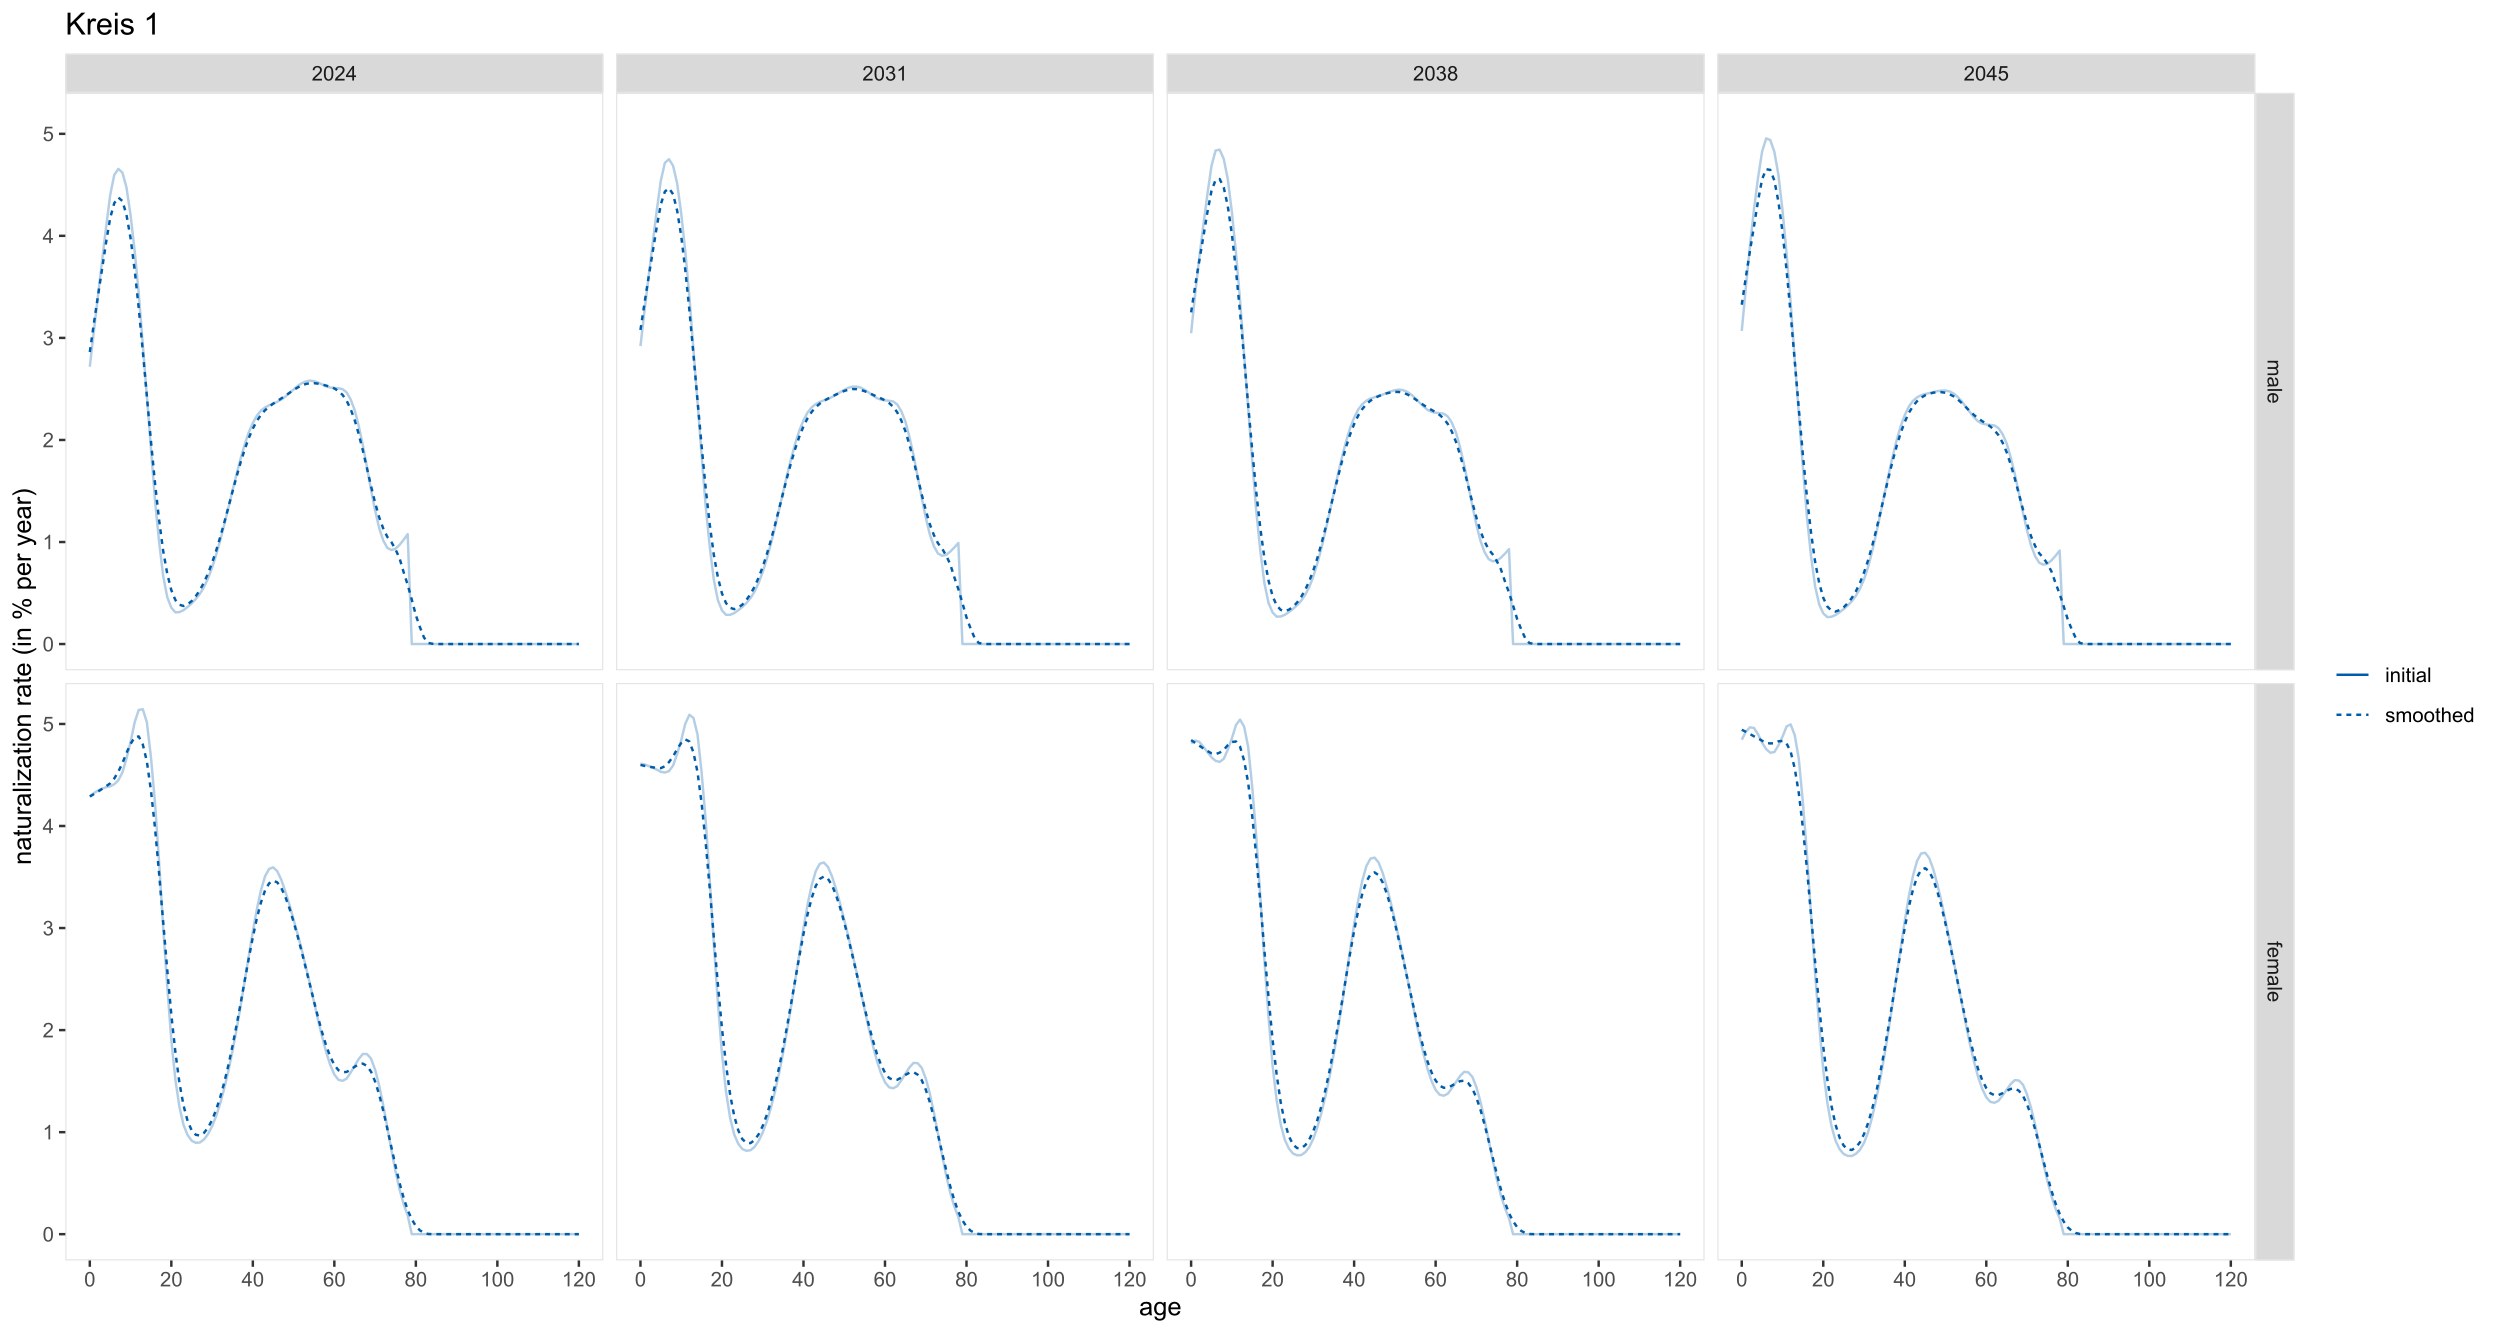 <?xml version="1.0" encoding="UTF-8"?>
<svg xmlns="http://www.w3.org/2000/svg" xmlns:xlink="http://www.w3.org/1999/xlink" width="1080pt" height="576pt" viewBox="0 0 1080 576" version="1.1">
<defs>
<g>
<symbol overflow="visible" id="glyph0-0">
<path style="stroke:none;" d="M 1.102 0 L 1.102 -5.5 L 5.5 -5.5 L 5.5 0 Z M 1.238 -0.137 L 5.363 -0.137 L 5.363 -5.363 L 1.238 -5.363 Z M 1.238 -0.137 "/>
</symbol>
<symbol overflow="visible" id="glyph0-1">
<path style="stroke:none;" d="M 4.43 -0.742 L 4.43 0 L 0.266 0 C 0.258 -0.188 0.289 -0.367 0.355 -0.539 C 0.461 -0.82 0.629 -1.098 0.863 -1.375 C 1.094 -1.648 1.434 -1.965 1.879 -2.328 C 2.562 -2.887 3.023 -3.332 3.266 -3.664 C 3.5 -3.988 3.621 -4.301 3.625 -4.594 C 3.621 -4.898 3.512 -5.156 3.297 -5.367 C 3.074 -5.578 2.789 -5.684 2.441 -5.684 C 2.066 -5.684 1.77 -5.57 1.547 -5.348 C 1.32 -5.125 1.207 -4.816 1.207 -4.422 L 0.414 -4.504 C 0.465 -5.094 0.668 -5.543 1.027 -5.855 C 1.379 -6.164 1.855 -6.32 2.457 -6.324 C 3.059 -6.32 3.539 -6.152 3.891 -5.82 C 4.242 -5.484 4.418 -5.07 4.422 -4.578 C 4.418 -4.32 4.367 -4.074 4.266 -3.832 C 4.164 -3.59 3.992 -3.332 3.754 -3.062 C 3.512 -2.793 3.113 -2.426 2.562 -1.957 C 2.094 -1.566 1.797 -1.301 1.664 -1.16 C 1.531 -1.02 1.422 -0.879 1.34 -0.742 Z M 4.43 -0.742 "/>
</symbol>
<symbol overflow="visible" id="glyph0-2">
<path style="stroke:none;" d="M 0.367 -3.105 C 0.363 -3.848 0.438 -4.445 0.594 -4.902 C 0.742 -5.355 0.973 -5.707 1.277 -5.953 C 1.578 -6.199 1.957 -6.32 2.418 -6.324 C 2.754 -6.32 3.051 -6.254 3.309 -6.121 C 3.562 -5.984 3.773 -5.789 3.938 -5.531 C 4.102 -5.273 4.23 -4.961 4.328 -4.594 C 4.422 -4.227 4.469 -3.73 4.473 -3.105 C 4.469 -2.367 4.395 -1.77 4.242 -1.316 C 4.09 -0.859 3.863 -0.508 3.562 -0.262 C 3.258 -0.016 2.875 0.105 2.418 0.109 C 1.809 0.105 1.332 -0.109 0.988 -0.547 C 0.57 -1.066 0.363 -1.922 0.367 -3.105 Z M 1.16 -3.105 C 1.16 -2.07 1.281 -1.379 1.523 -1.039 C 1.766 -0.695 2.062 -0.527 2.418 -0.527 C 2.773 -0.527 3.074 -0.699 3.316 -1.043 C 3.559 -1.387 3.68 -2.074 3.68 -3.105 C 3.68 -4.145 3.559 -4.832 3.316 -5.172 C 3.074 -5.512 2.77 -5.684 2.41 -5.684 C 2.051 -5.684 1.77 -5.531 1.559 -5.234 C 1.293 -4.844 1.16 -4.137 1.16 -3.105 Z M 1.16 -3.105 "/>
</symbol>
<symbol overflow="visible" id="glyph0-3">
<path style="stroke:none;" d="M 2.844 0 L 2.844 -1.508 L 0.113 -1.508 L 0.113 -2.219 L 2.988 -6.301 L 3.617 -6.301 L 3.617 -2.219 L 4.469 -2.219 L 4.469 -1.508 L 3.617 -1.508 L 3.617 0 Z M 2.844 -2.219 L 2.844 -5.059 L 0.871 -2.219 Z M 2.844 -2.219 "/>
</symbol>
<symbol overflow="visible" id="glyph0-4">
<path style="stroke:none;" d="M 0.371 -1.664 L 1.145 -1.766 C 1.23 -1.324 1.383 -1.008 1.598 -0.816 C 1.809 -0.621 2.066 -0.527 2.375 -0.527 C 2.734 -0.527 3.043 -0.652 3.297 -0.906 C 3.547 -1.156 3.672 -1.469 3.676 -1.844 C 3.672 -2.195 3.555 -2.488 3.324 -2.719 C 3.09 -2.949 2.797 -3.062 2.441 -3.066 C 2.293 -3.062 2.109 -3.035 1.895 -2.98 L 1.98 -3.66 C 2.031 -3.652 2.07 -3.648 2.105 -3.652 C 2.434 -3.648 2.73 -3.734 2.996 -3.91 C 3.254 -4.078 3.387 -4.344 3.391 -4.703 C 3.387 -4.984 3.289 -5.219 3.102 -5.406 C 2.906 -5.59 2.66 -5.684 2.359 -5.688 C 2.055 -5.684 1.805 -5.59 1.605 -5.402 C 1.402 -5.215 1.273 -4.93 1.219 -4.555 L 0.445 -4.691 C 0.539 -5.207 0.754 -5.609 1.09 -5.895 C 1.426 -6.18 1.844 -6.32 2.344 -6.324 C 2.688 -6.32 3.004 -6.246 3.293 -6.102 C 3.582 -5.953 3.801 -5.754 3.953 -5.5 C 4.105 -5.242 4.184 -4.973 4.184 -4.688 C 4.184 -4.414 4.109 -4.164 3.965 -3.945 C 3.816 -3.719 3.602 -3.543 3.316 -3.41 C 3.688 -3.324 3.977 -3.145 4.184 -2.875 C 4.391 -2.602 4.492 -2.262 4.496 -1.859 C 4.492 -1.305 4.293 -0.84 3.895 -0.461 C 3.492 -0.078 2.984 0.109 2.371 0.113 C 1.816 0.109 1.355 -0.051 0.992 -0.379 C 0.625 -0.707 0.418 -1.137 0.371 -1.664 Z M 0.371 -1.664 "/>
</symbol>
<symbol overflow="visible" id="glyph0-5">
<path style="stroke:none;" d="M 3.277 0 L 2.504 0 L 2.504 -4.93 C 2.316 -4.75 2.074 -4.574 1.773 -4.395 C 1.469 -4.215 1.195 -4.082 0.957 -3.996 L 0.957 -4.742 C 1.387 -4.941 1.766 -5.188 2.09 -5.48 C 2.414 -5.77 2.645 -6.051 2.781 -6.324 L 3.277 -6.324 Z M 3.277 0 "/>
</symbol>
<symbol overflow="visible" id="glyph0-6">
<path style="stroke:none;" d="M 1.555 -3.418 C 1.23 -3.531 0.992 -3.699 0.84 -3.918 C 0.684 -4.133 0.609 -4.395 0.609 -4.699 C 0.609 -5.156 0.773 -5.539 1.102 -5.855 C 1.43 -6.164 1.867 -6.32 2.418 -6.324 C 2.969 -6.32 3.41 -6.16 3.746 -5.844 C 4.078 -5.523 4.246 -5.137 4.25 -4.68 C 4.246 -4.387 4.172 -4.133 4.02 -3.918 C 3.863 -3.699 3.629 -3.531 3.32 -3.418 C 3.707 -3.285 4 -3.082 4.203 -2.805 C 4.402 -2.52 4.504 -2.184 4.508 -1.801 C 4.504 -1.258 4.312 -0.805 3.934 -0.441 C 3.551 -0.074 3.051 0.105 2.434 0.109 C 1.809 0.105 1.309 -0.074 0.926 -0.441 C 0.543 -0.809 0.352 -1.27 0.355 -1.82 C 0.352 -2.23 0.457 -2.574 0.668 -2.852 C 0.875 -3.125 1.168 -3.312 1.555 -3.418 Z M 1.402 -4.727 C 1.398 -4.426 1.496 -4.184 1.688 -3.996 C 1.879 -3.805 2.129 -3.707 2.438 -3.711 C 2.734 -3.707 2.977 -3.801 3.168 -3.992 C 3.355 -4.176 3.449 -4.406 3.453 -4.684 C 3.449 -4.965 3.352 -5.203 3.16 -5.398 C 2.961 -5.586 2.719 -5.684 2.43 -5.688 C 2.129 -5.684 1.883 -5.59 1.691 -5.402 C 1.496 -5.215 1.398 -4.988 1.402 -4.727 Z M 1.152 -1.816 C 1.148 -1.598 1.199 -1.383 1.309 -1.176 C 1.41 -0.969 1.566 -0.809 1.773 -0.695 C 1.98 -0.582 2.203 -0.527 2.441 -0.527 C 2.809 -0.527 3.113 -0.645 3.355 -0.883 C 3.594 -1.121 3.715 -1.426 3.719 -1.793 C 3.715 -2.164 3.59 -2.469 3.344 -2.715 C 3.094 -2.957 2.785 -3.082 2.414 -3.082 C 2.051 -3.082 1.75 -2.961 1.512 -2.719 C 1.27 -2.477 1.148 -2.176 1.152 -1.816 Z M 1.152 -1.816 "/>
</symbol>
<symbol overflow="visible" id="glyph0-7">
<path style="stroke:none;" d="M 0.367 -1.648 L 1.176 -1.719 C 1.234 -1.32 1.375 -1.023 1.594 -0.824 C 1.812 -0.625 2.078 -0.527 2.391 -0.527 C 2.762 -0.527 3.074 -0.668 3.336 -0.949 C 3.59 -1.23 3.719 -1.602 3.723 -2.066 C 3.719 -2.504 3.594 -2.852 3.348 -3.109 C 3.098 -3.363 2.773 -3.492 2.375 -3.492 C 2.125 -3.492 1.902 -3.434 1.703 -3.32 C 1.5 -3.207 1.344 -3.062 1.23 -2.883 L 0.504 -2.977 L 1.113 -6.215 L 4.246 -6.215 L 4.246 -5.473 L 1.73 -5.473 L 1.391 -3.781 C 1.766 -4.039 2.164 -4.172 2.582 -4.176 C 3.129 -4.172 3.594 -3.98 3.973 -3.605 C 4.352 -3.223 4.539 -2.734 4.543 -2.137 C 4.539 -1.562 4.375 -1.07 4.043 -0.656 C 3.637 -0.148 3.086 0.105 2.391 0.109 C 1.816 0.105 1.348 -0.051 0.984 -0.371 C 0.621 -0.691 0.414 -1.117 0.367 -1.648 Z M 0.367 -1.648 "/>
</symbol>
<symbol overflow="visible" id="glyph0-8">
<path style="stroke:none;" d="M 4.379 -4.758 L 3.609 -4.695 C 3.539 -4.996 3.441 -5.219 3.316 -5.359 C 3.105 -5.574 2.848 -5.684 2.543 -5.688 C 2.297 -5.684 2.078 -5.617 1.895 -5.484 C 1.648 -5.305 1.457 -5.043 1.32 -4.703 C 1.176 -4.363 1.105 -3.879 1.102 -3.25 C 1.285 -3.531 1.512 -3.742 1.781 -3.879 C 2.051 -4.016 2.332 -4.082 2.629 -4.086 C 3.141 -4.082 3.578 -3.895 3.945 -3.516 C 4.305 -3.137 4.488 -2.645 4.492 -2.047 C 4.488 -1.648 4.402 -1.281 4.234 -0.941 C 4.062 -0.602 3.828 -0.34 3.531 -0.16 C 3.23 0.02 2.895 0.105 2.52 0.109 C 1.871 0.105 1.344 -0.129 0.941 -0.602 C 0.531 -1.074 0.328 -1.855 0.332 -2.949 C 0.328 -4.16 0.551 -5.047 1.004 -5.602 C 1.395 -6.082 1.926 -6.32 2.59 -6.324 C 3.086 -6.32 3.492 -6.184 3.809 -5.906 C 4.125 -5.629 4.312 -5.246 4.379 -4.758 Z M 1.219 -2.039 C 1.219 -1.773 1.273 -1.516 1.387 -1.273 C 1.5 -1.027 1.66 -0.844 1.863 -0.719 C 2.066 -0.59 2.277 -0.527 2.504 -0.527 C 2.828 -0.527 3.109 -0.656 3.348 -0.922 C 3.578 -1.184 3.695 -1.543 3.699 -2 C 3.695 -2.43 3.582 -2.773 3.352 -3.027 C 3.117 -3.273 2.824 -3.398 2.477 -3.402 C 2.121 -3.398 1.824 -3.273 1.582 -3.027 C 1.34 -2.773 1.219 -2.445 1.219 -2.039 Z M 1.219 -2.039 "/>
</symbol>
<symbol overflow="visible" id="glyph0-9">
<path style="stroke:none;" d="M 0.586 -5.41 L 0.586 -6.301 L 1.359 -6.301 L 1.359 -5.41 Z M 0.586 0 L 0.586 -4.562 L 1.359 -4.562 L 1.359 0 Z M 0.586 0 "/>
</symbol>
<symbol overflow="visible" id="glyph0-10">
<path style="stroke:none;" d="M 0.578 0 L 0.578 -4.562 L 1.277 -4.562 L 1.277 -3.914 C 1.609 -4.414 2.09 -4.664 2.727 -4.668 C 3 -4.664 3.254 -4.613 3.484 -4.52 C 3.715 -4.418 3.887 -4.289 4.004 -4.129 C 4.113 -3.969 4.195 -3.777 4.246 -3.559 C 4.273 -3.41 4.289 -3.16 4.289 -2.805 L 4.289 0 L 3.516 0 L 3.516 -2.777 C 3.516 -3.09 3.484 -3.324 3.426 -3.484 C 3.363 -3.637 3.258 -3.762 3.105 -3.855 C 2.949 -3.949 2.77 -3.996 2.566 -3.996 C 2.234 -3.996 1.949 -3.891 1.711 -3.68 C 1.469 -3.469 1.348 -3.07 1.352 -2.492 L 1.352 0 Z M 0.578 0 "/>
</symbol>
<symbol overflow="visible" id="glyph0-11">
<path style="stroke:none;" d="M 2.27 -0.691 L 2.379 -0.008 C 2.16 0.039 1.965 0.059 1.797 0.059 C 1.512 0.059 1.293 0.016 1.141 -0.074 C 0.984 -0.16 0.875 -0.277 0.816 -0.422 C 0.75 -0.566 0.719 -0.871 0.723 -1.336 L 0.723 -3.961 L 0.156 -3.961 L 0.156 -4.562 L 0.723 -4.562 L 0.723 -5.695 L 1.492 -6.156 L 1.492 -4.562 L 2.27 -4.562 L 2.27 -3.961 L 1.492 -3.961 L 1.492 -1.293 C 1.488 -1.07 1.5 -0.93 1.531 -0.867 C 1.555 -0.805 1.602 -0.754 1.664 -0.715 C 1.727 -0.676 1.812 -0.656 1.93 -0.66 C 2.012 -0.656 2.125 -0.668 2.27 -0.691 Z M 2.27 -0.691 "/>
</symbol>
<symbol overflow="visible" id="glyph0-12">
<path style="stroke:none;" d="M 3.559 -0.562 C 3.27 -0.32 2.996 -0.148 2.73 -0.047 C 2.465 0.051 2.18 0.098 1.879 0.102 C 1.375 0.098 0.988 -0.02 0.719 -0.266 C 0.449 -0.508 0.316 -0.82 0.316 -1.203 C 0.316 -1.422 0.367 -1.629 0.469 -1.816 C 0.57 -2 0.703 -2.148 0.871 -2.262 C 1.031 -2.371 1.215 -2.453 1.426 -2.516 C 1.574 -2.551 1.805 -2.59 2.113 -2.629 C 2.734 -2.703 3.195 -2.793 3.492 -2.895 C 3.492 -3 3.492 -3.066 3.496 -3.098 C 3.492 -3.41 3.418 -3.633 3.277 -3.766 C 3.074 -3.938 2.781 -4.023 2.398 -4.027 C 2.031 -4.023 1.762 -3.961 1.59 -3.836 C 1.414 -3.707 1.289 -3.48 1.207 -3.16 L 0.453 -3.262 C 0.516 -3.582 0.629 -3.844 0.789 -4.043 C 0.945 -4.242 1.172 -4.395 1.473 -4.504 C 1.77 -4.609 2.117 -4.664 2.508 -4.668 C 2.898 -4.664 3.215 -4.617 3.457 -4.527 C 3.699 -4.434 3.879 -4.32 3.996 -4.184 C 4.109 -4.043 4.188 -3.867 4.238 -3.656 C 4.258 -3.523 4.27 -3.285 4.273 -2.945 L 4.273 -1.914 C 4.27 -1.191 4.289 -0.734 4.324 -0.547 C 4.355 -0.352 4.418 -0.172 4.52 0 L 3.711 0 C 3.629 -0.16 3.578 -0.348 3.559 -0.562 Z M 3.492 -2.289 C 3.211 -2.172 2.789 -2.074 2.23 -2 C 1.91 -1.949 1.684 -1.898 1.555 -1.844 C 1.422 -1.785 1.32 -1.699 1.25 -1.59 C 1.176 -1.477 1.141 -1.355 1.145 -1.227 C 1.141 -1.016 1.219 -0.844 1.379 -0.707 C 1.531 -0.57 1.762 -0.504 2.062 -0.504 C 2.359 -0.504 2.621 -0.566 2.855 -0.699 C 3.086 -0.824 3.258 -1.004 3.367 -1.234 C 3.449 -1.406 3.492 -1.664 3.492 -2.008 Z M 3.492 -2.289 "/>
</symbol>
<symbol overflow="visible" id="glyph0-13">
<path style="stroke:none;" d="M 0.562 0 L 0.562 -6.301 L 1.336 -6.301 L 1.336 0 Z M 0.562 0 "/>
</symbol>
<symbol overflow="visible" id="glyph0-14">
<path style="stroke:none;" d="M 0.27 -1.363 L 1.035 -1.484 C 1.078 -1.172 1.199 -0.938 1.395 -0.777 C 1.59 -0.609 1.863 -0.527 2.219 -0.531 C 2.57 -0.527 2.832 -0.602 3.008 -0.75 C 3.176 -0.895 3.262 -1.062 3.266 -1.258 C 3.262 -1.43 3.188 -1.566 3.039 -1.672 C 2.93 -1.734 2.664 -1.824 2.246 -1.934 C 1.676 -2.074 1.285 -2.195 1.066 -2.305 C 0.848 -2.406 0.68 -2.551 0.566 -2.738 C 0.453 -2.918 0.398 -3.125 0.398 -3.352 C 0.398 -3.555 0.445 -3.742 0.539 -3.914 C 0.633 -4.086 0.758 -4.23 0.918 -4.348 C 1.039 -4.434 1.203 -4.508 1.41 -4.574 C 1.617 -4.633 1.84 -4.664 2.078 -4.668 C 2.434 -4.664 2.75 -4.613 3.023 -4.512 C 3.293 -4.406 3.492 -4.266 3.621 -4.09 C 3.75 -3.914 3.84 -3.68 3.891 -3.387 L 3.133 -3.281 C 3.098 -3.516 2.996 -3.699 2.832 -3.832 C 2.664 -3.965 2.434 -4.031 2.137 -4.031 C 1.777 -4.031 1.523 -3.973 1.375 -3.855 C 1.223 -3.738 1.148 -3.598 1.148 -3.441 C 1.148 -3.34 1.18 -3.25 1.242 -3.172 C 1.305 -3.086 1.402 -3.02 1.539 -2.965 C 1.613 -2.934 1.84 -2.867 2.223 -2.766 C 2.766 -2.617 3.148 -2.496 3.367 -2.406 C 3.582 -2.312 3.75 -2.176 3.875 -2 C 3.996 -1.82 4.059 -1.602 4.062 -1.34 C 4.059 -1.078 3.984 -0.836 3.836 -0.609 C 3.684 -0.383 3.465 -0.207 3.184 -0.082 C 2.895 0.039 2.574 0.098 2.223 0.102 C 1.625 0.098 1.172 -0.02 0.863 -0.266 C 0.551 -0.508 0.355 -0.875 0.27 -1.363 Z M 0.27 -1.363 "/>
</symbol>
<symbol overflow="visible" id="glyph0-15">
<path style="stroke:none;" d="M 0.578 0 L 0.578 -4.562 L 1.273 -4.562 L 1.273 -3.922 C 1.414 -4.141 1.605 -4.32 1.844 -4.461 C 2.078 -4.594 2.348 -4.664 2.656 -4.668 C 2.992 -4.664 3.27 -4.594 3.488 -4.457 C 3.699 -4.312 3.852 -4.117 3.945 -3.867 C 4.301 -4.398 4.773 -4.664 5.355 -4.668 C 5.805 -4.664 6.148 -4.539 6.395 -4.289 C 6.637 -4.039 6.762 -3.652 6.762 -3.133 L 6.762 0 L 5.996 0 L 5.996 -2.875 C 5.992 -3.184 5.969 -3.406 5.918 -3.543 C 5.867 -3.676 5.773 -3.785 5.645 -3.871 C 5.512 -3.953 5.359 -3.996 5.184 -3.996 C 4.859 -3.996 4.594 -3.887 4.383 -3.676 C 4.172 -3.457 4.066 -3.117 4.066 -2.652 L 4.066 0 L 3.293 0 L 3.293 -2.965 C 3.293 -3.309 3.227 -3.566 3.102 -3.738 C 2.973 -3.91 2.77 -3.996 2.484 -3.996 C 2.266 -3.996 2.062 -3.938 1.879 -3.824 C 1.691 -3.707 1.559 -3.539 1.477 -3.32 C 1.391 -3.098 1.348 -2.781 1.352 -2.367 L 1.352 0 Z M 0.578 0 "/>
</symbol>
<symbol overflow="visible" id="glyph0-16">
<path style="stroke:none;" d="M 0.293 -2.281 C 0.293 -3.125 0.527 -3.754 0.996 -4.16 C 1.387 -4.496 1.863 -4.664 2.434 -4.668 C 3.059 -4.664 3.57 -4.457 3.969 -4.051 C 4.363 -3.637 4.562 -3.07 4.566 -2.348 C 4.562 -1.758 4.477 -1.297 4.301 -0.961 C 4.125 -0.625 3.867 -0.363 3.535 -0.176 C 3.195 0.008 2.828 0.098 2.434 0.102 C 1.789 0.098 1.273 -0.102 0.883 -0.512 C 0.488 -0.918 0.293 -1.508 0.293 -2.281 Z M 1.086 -2.281 C 1.082 -1.695 1.211 -1.258 1.469 -0.969 C 1.723 -0.672 2.043 -0.527 2.434 -0.531 C 2.812 -0.527 3.133 -0.672 3.391 -0.969 C 3.645 -1.258 3.773 -1.707 3.773 -2.309 C 3.773 -2.871 3.645 -3.297 3.387 -3.59 C 3.129 -3.879 2.809 -4.023 2.434 -4.027 C 2.043 -4.023 1.723 -3.879 1.469 -3.594 C 1.211 -3.301 1.082 -2.863 1.086 -2.281 Z M 1.086 -2.281 "/>
</symbol>
<symbol overflow="visible" id="glyph0-17">
<path style="stroke:none;" d="M 0.578 0 L 0.578 -6.301 L 1.352 -6.301 L 1.352 -4.039 C 1.711 -4.453 2.168 -4.664 2.719 -4.668 C 3.055 -4.664 3.348 -4.598 3.602 -4.465 C 3.848 -4.332 4.027 -4.148 4.137 -3.914 C 4.242 -3.68 4.293 -3.336 4.297 -2.891 L 4.297 0 L 3.523 0 L 3.523 -2.891 C 3.52 -3.273 3.438 -3.555 3.27 -3.734 C 3.102 -3.906 2.863 -3.996 2.562 -4 C 2.328 -3.996 2.113 -3.938 1.914 -3.82 C 1.711 -3.703 1.566 -3.543 1.48 -3.34 C 1.391 -3.137 1.348 -2.855 1.352 -2.496 L 1.352 0 Z M 0.578 0 "/>
</symbol>
<symbol overflow="visible" id="glyph0-18">
<path style="stroke:none;" d="M 3.703 -1.469 L 4.504 -1.371 C 4.375 -0.902 4.141 -0.539 3.801 -0.285 C 3.461 -0.027 3.027 0.098 2.496 0.102 C 1.828 0.098 1.297 -0.102 0.906 -0.512 C 0.512 -0.918 0.316 -1.496 0.32 -2.242 C 0.316 -3.008 0.516 -3.605 0.914 -4.031 C 1.309 -4.453 1.82 -4.664 2.453 -4.668 C 3.059 -4.664 3.555 -4.457 3.945 -4.043 C 4.328 -3.629 4.523 -3.043 4.527 -2.289 C 4.523 -2.242 4.523 -2.176 4.523 -2.086 L 1.121 -2.086 C 1.145 -1.582 1.289 -1.195 1.547 -0.93 C 1.801 -0.66 2.117 -0.527 2.5 -0.531 C 2.781 -0.527 3.023 -0.602 3.227 -0.754 C 3.426 -0.902 3.586 -1.141 3.703 -1.469 Z M 1.164 -2.719 L 3.711 -2.719 C 3.672 -3.102 3.578 -3.387 3.422 -3.582 C 3.172 -3.879 2.852 -4.031 2.461 -4.031 C 2.105 -4.031 1.805 -3.91 1.566 -3.672 C 1.32 -3.434 1.188 -3.117 1.164 -2.719 Z M 1.164 -2.719 "/>
</symbol>
<symbol overflow="visible" id="glyph0-19">
<path style="stroke:none;" d="M 3.539 0 L 3.539 -0.574 C 3.25 -0.125 2.824 0.098 2.266 0.102 C 1.898 0.098 1.562 0 1.262 -0.199 C 0.953 -0.398 0.719 -0.676 0.551 -1.039 C 0.383 -1.395 0.297 -1.809 0.301 -2.277 C 0.297 -2.73 0.375 -3.145 0.527 -3.516 C 0.68 -3.887 0.906 -4.172 1.211 -4.371 C 1.512 -4.566 1.852 -4.664 2.23 -4.668 C 2.5 -4.664 2.746 -4.605 2.965 -4.492 C 3.18 -4.375 3.352 -4.223 3.488 -4.039 L 3.488 -6.301 L 4.258 -6.301 L 4.258 0 Z M 1.094 -2.277 C 1.09 -1.691 1.215 -1.254 1.465 -0.965 C 1.711 -0.672 2 -0.527 2.336 -0.531 C 2.672 -0.527 2.961 -0.664 3.199 -0.945 C 3.434 -1.219 3.551 -1.641 3.555 -2.211 C 3.551 -2.832 3.43 -3.293 3.191 -3.586 C 2.949 -3.879 2.652 -4.023 2.305 -4.027 C 1.957 -4.023 1.672 -3.883 1.441 -3.605 C 1.207 -3.32 1.09 -2.879 1.094 -2.277 Z M 1.094 -2.277 "/>
</symbol>
<symbol overflow="visible" id="glyph1-0">
<path style="stroke:none;" d="M 0 1.102 L 5.5 1.102 L 5.5 5.5 L 0 5.5 Z M 0.137 1.238 L 0.137 5.363 L 5.363 5.363 L 5.363 1.238 Z M 0.137 1.238 "/>
</symbol>
<symbol overflow="visible" id="glyph1-1">
<path style="stroke:none;" d="M 0 0.578 L 4.562 0.578 L 4.562 1.273 L 3.922 1.273 C 4.141 1.414 4.32 1.605 4.461 1.844 C 4.594 2.078 4.664 2.348 4.668 2.656 C 4.664 2.992 4.594 3.27 4.457 3.488 C 4.312 3.699 4.117 3.852 3.867 3.945 C 4.398 4.301 4.664 4.773 4.668 5.355 C 4.664 5.805 4.539 6.148 4.289 6.395 C 4.039 6.637 3.652 6.762 3.133 6.762 L 0 6.762 L 0 5.996 L 2.875 5.996 C 3.184 5.992 3.406 5.969 3.543 5.918 C 3.676 5.867 3.785 5.773 3.871 5.645 C 3.953 5.512 3.996 5.359 3.996 5.184 C 3.996 4.859 3.887 4.594 3.676 4.383 C 3.457 4.172 3.117 4.066 2.652 4.066 L 0 4.066 L 0 3.293 L 2.965 3.293 C 3.309 3.293 3.566 3.227 3.738 3.102 C 3.91 2.973 3.996 2.77 3.996 2.484 C 3.996 2.266 3.938 2.062 3.824 1.879 C 3.707 1.691 3.539 1.559 3.32 1.477 C 3.098 1.391 2.781 1.348 2.367 1.352 L 0 1.352 Z M 0 0.578 "/>
</symbol>
<symbol overflow="visible" id="glyph1-2">
<path style="stroke:none;" d="M 0.562 3.559 C 0.32 3.27 0.148 2.996 0.047 2.73 C -0.051 2.465 -0.098 2.18 -0.102 1.879 C -0.098 1.375 0.02 0.988 0.266 0.719 C 0.508 0.449 0.82 0.316 1.203 0.316 C 1.422 0.316 1.629 0.367 1.816 0.469 C 2 0.57 2.148 0.703 2.262 0.867 C 2.371 1.031 2.453 1.215 2.516 1.426 C 2.551 1.574 2.59 1.805 2.629 2.113 C 2.703 2.734 2.793 3.195 2.895 3.492 C 3 3.492 3.066 3.492 3.098 3.496 C 3.41 3.492 3.633 3.418 3.766 3.277 C 3.938 3.074 4.023 2.781 4.027 2.398 C 4.023 2.031 3.961 1.762 3.836 1.59 C 3.707 1.414 3.48 1.289 3.16 1.207 L 3.262 0.449 C 3.582 0.516 3.844 0.629 4.043 0.789 C 4.242 0.945 4.395 1.172 4.504 1.473 C 4.609 1.77 4.664 2.117 4.668 2.508 C 4.664 2.898 4.617 3.215 4.527 3.457 C 4.434 3.699 4.32 3.879 4.184 3.996 C 4.043 4.109 3.867 4.188 3.656 4.238 C 3.523 4.258 3.285 4.27 2.945 4.273 L 1.914 4.273 C 1.191 4.27 0.734 4.289 0.547 4.324 C 0.352 4.355 0.172 4.418 0 4.52 L 0 3.711 C 0.16 3.629 0.348 3.578 0.562 3.559 Z M 2.289 3.492 C 2.172 3.211 2.074 2.789 2 2.23 C 1.949 1.91 1.898 1.684 1.844 1.555 C 1.785 1.422 1.699 1.32 1.59 1.25 C 1.477 1.176 1.355 1.141 1.227 1.145 C 1.016 1.141 0.844 1.219 0.707 1.379 C 0.57 1.531 0.504 1.762 0.504 2.062 C 0.504 2.359 0.566 2.621 0.699 2.855 C 0.824 3.086 1.004 3.258 1.234 3.367 C 1.406 3.449 1.664 3.492 2.008 3.492 Z M 2.289 3.492 "/>
</symbol>
<symbol overflow="visible" id="glyph1-3">
<path style="stroke:none;" d="M 0 0.562 L 6.301 0.562 L 6.301 1.336 L 0 1.336 Z M 0 0.562 "/>
</symbol>
<symbol overflow="visible" id="glyph1-4">
<path style="stroke:none;" d="M 1.469 3.703 L 1.371 4.504 C 0.902 4.375 0.539 4.141 0.285 3.801 C 0.027 3.461 -0.098 3.027 -0.102 2.496 C -0.098 1.828 0.102 1.297 0.512 0.906 C 0.918 0.512 1.496 0.316 2.242 0.32 C 3.008 0.316 3.605 0.516 4.031 0.914 C 4.453 1.309 4.664 1.82 4.668 2.453 C 4.664 3.059 4.457 3.555 4.043 3.945 C 3.629 4.328 3.043 4.523 2.289 4.527 C 2.242 4.523 2.176 4.523 2.086 4.523 L 2.086 1.121 C 1.582 1.145 1.195 1.289 0.93 1.547 C 0.66 1.801 0.527 2.117 0.531 2.5 C 0.527 2.781 0.602 3.023 0.754 3.227 C 0.902 3.426 1.141 3.586 1.469 3.703 Z M 2.719 1.164 L 2.719 3.711 C 3.102 3.672 3.387 3.578 3.582 3.422 C 3.879 3.172 4.031 2.852 4.031 2.461 C 4.031 2.105 3.91 1.805 3.672 1.566 C 3.434 1.32 3.117 1.188 2.719 1.164 Z M 2.719 1.164 "/>
</symbol>
<symbol overflow="visible" id="glyph1-5">
<path style="stroke:none;" d="M 0 0.766 L 3.961 0.766 L 3.961 0.082 L 4.562 0.082 L 4.562 0.766 L 5.047 0.766 C 5.352 0.762 5.582 0.789 5.73 0.848 C 5.93 0.918 6.09 1.047 6.219 1.238 C 6.34 1.422 6.402 1.688 6.406 2.027 C 6.402 2.246 6.379 2.484 6.328 2.75 L 5.656 2.633 C 5.68 2.469 5.695 2.32 5.699 2.18 C 5.695 1.941 5.645 1.773 5.547 1.68 C 5.445 1.582 5.258 1.535 4.984 1.535 L 4.562 1.535 L 4.562 2.422 L 3.961 2.422 L 3.961 1.535 L 0 1.535 Z M 0 0.766 "/>
</symbol>
<symbol overflow="visible" id="glyph2-0">
<path style="stroke:none;" d="M 1.375 0 L 1.375 -6.875 L 6.875 -6.875 L 6.875 0 Z M 1.547 -0.172 L 6.703 -0.172 L 6.703 -6.703 L 1.547 -6.703 Z M 1.547 -0.172 "/>
</symbol>
<symbol overflow="visible" id="glyph2-1">
<path style="stroke:none;" d="M 4.445 -0.703 C 4.086 -0.398 3.742 -0.184 3.414 -0.059 C 3.082 0.066 2.727 0.129 2.348 0.129 C 1.719 0.129 1.238 -0.023 0.902 -0.328 C 0.566 -0.633 0.398 -1.023 0.398 -1.504 C 0.398 -1.781 0.461 -2.035 0.586 -2.27 C 0.711 -2.496 0.875 -2.684 1.086 -2.824 C 1.289 -2.965 1.523 -3.07 1.781 -3.141 C 1.969 -3.191 2.254 -3.238 2.641 -3.289 C 3.418 -3.375 3.992 -3.488 4.367 -3.621 C 4.367 -3.754 4.371 -3.836 4.371 -3.871 C 4.371 -4.266 4.277 -4.543 4.098 -4.703 C 3.848 -4.918 3.48 -5.027 2.996 -5.031 C 2.539 -5.027 2.203 -4.949 1.988 -4.793 C 1.77 -4.633 1.609 -4.352 1.508 -3.949 L 0.562 -4.078 C 0.648 -4.48 0.789 -4.805 0.988 -5.055 C 1.184 -5.301 1.469 -5.492 1.844 -5.629 C 2.215 -5.762 2.645 -5.828 3.137 -5.832 C 3.621 -5.828 4.02 -5.773 4.324 -5.66 C 4.629 -5.543 4.852 -5.398 4.996 -5.227 C 5.137 -5.055 5.238 -4.836 5.297 -4.57 C 5.328 -4.406 5.344 -4.109 5.344 -3.68 L 5.344 -2.391 C 5.344 -1.492 5.363 -0.922 5.406 -0.684 C 5.445 -0.445 5.527 -0.219 5.648 0 L 4.641 0 C 4.539 -0.199 4.473 -0.434 4.445 -0.703 Z M 4.367 -2.863 C 4.012 -2.719 3.488 -2.598 2.789 -2.496 C 2.391 -2.438 2.105 -2.371 1.941 -2.301 C 1.773 -2.227 1.648 -2.121 1.562 -1.988 C 1.473 -1.848 1.43 -1.695 1.43 -1.531 C 1.43 -1.27 1.527 -1.055 1.723 -0.887 C 1.918 -0.711 2.203 -0.625 2.578 -0.629 C 2.949 -0.625 3.277 -0.707 3.57 -0.871 C 3.859 -1.031 4.074 -1.254 4.211 -1.543 C 4.312 -1.754 4.363 -2.078 4.367 -2.508 Z M 4.367 -2.863 "/>
</symbol>
<symbol overflow="visible" id="glyph2-2">
<path style="stroke:none;" d="M 0.547 0.473 L 1.488 0.613 C 1.527 0.898 1.637 1.109 1.816 1.246 C 2.055 1.422 2.379 1.512 2.797 1.516 C 3.242 1.512 3.59 1.422 3.832 1.246 C 4.074 1.062 4.238 0.812 4.328 0.492 C 4.379 0.297 4.402 -0.113 4.398 -0.746 C 3.973 -0.246 3.445 0 2.82 0 C 2.031 0 1.426 -0.281 1 -0.848 C 0.566 -1.41 0.352 -2.09 0.355 -2.883 C 0.352 -3.426 0.449 -3.926 0.648 -4.391 C 0.844 -4.848 1.129 -5.203 1.504 -5.457 C 1.875 -5.703 2.316 -5.828 2.824 -5.832 C 3.496 -5.828 4.051 -5.559 4.492 -5.016 L 4.492 -5.703 L 5.383 -5.703 L 5.383 -0.773 C 5.379 0.113 5.289 0.742 5.109 1.113 C 4.93 1.484 4.641 1.777 4.25 1.992 C 3.855 2.207 3.375 2.312 2.805 2.316 C 2.121 2.312 1.57 2.16 1.152 1.855 C 0.734 1.547 0.531 1.086 0.547 0.473 Z M 1.348 -2.953 C 1.348 -2.203 1.496 -1.656 1.793 -1.316 C 2.09 -0.969 2.461 -0.797 2.91 -0.801 C 3.352 -0.797 3.723 -0.969 4.027 -1.312 C 4.324 -1.656 4.477 -2.191 4.48 -2.922 C 4.477 -3.617 4.32 -4.145 4.016 -4.5 C 3.703 -4.852 3.332 -5.027 2.895 -5.031 C 2.465 -5.027 2.098 -4.852 1.797 -4.508 C 1.496 -4.156 1.348 -3.641 1.348 -2.953 Z M 1.348 -2.953 "/>
</symbol>
<symbol overflow="visible" id="glyph2-3">
<path style="stroke:none;" d="M 4.629 -1.836 L 5.629 -1.715 C 5.469 -1.125 5.176 -0.672 4.75 -0.352 C 4.324 -0.031 3.781 0.129 3.121 0.129 C 2.281 0.129 1.617 -0.125 1.133 -0.641 C 0.641 -1.152 0.398 -1.875 0.402 -2.805 C 0.398 -3.762 0.645 -4.504 1.145 -5.035 C 1.637 -5.562 2.277 -5.828 3.066 -5.832 C 3.824 -5.828 4.449 -5.57 4.934 -5.051 C 5.418 -4.531 5.66 -3.801 5.66 -2.863 C 5.66 -2.805 5.656 -2.719 5.656 -2.605 L 1.402 -2.605 C 1.434 -1.977 1.613 -1.496 1.934 -1.164 C 2.25 -0.828 2.645 -0.66 3.125 -0.664 C 3.477 -0.66 3.781 -0.754 4.031 -0.945 C 4.281 -1.129 4.48 -1.426 4.629 -1.836 Z M 1.457 -3.398 L 4.641 -3.398 C 4.598 -3.879 4.473 -4.238 4.273 -4.48 C 3.961 -4.852 3.562 -5.039 3.078 -5.039 C 2.629 -5.039 2.258 -4.891 1.957 -4.594 C 1.652 -4.297 1.484 -3.898 1.457 -3.398 Z M 1.457 -3.398 "/>
</symbol>
<symbol overflow="visible" id="glyph3-0">
<path style="stroke:none;" d="M 0 -1.375 L -6.875 -1.375 L -6.875 -6.875 L 0 -6.875 Z M -0.172 -1.547 L -0.172 -6.703 L -6.703 -6.703 L -6.703 -1.547 Z M -0.172 -1.547 "/>
</symbol>
<symbol overflow="visible" id="glyph3-1">
<path style="stroke:none;" d="M 0 -0.727 L -5.703 -0.727 L -5.703 -1.594 L -4.895 -1.594 C -5.516 -2.012 -5.828 -2.617 -5.832 -3.41 C -5.828 -3.754 -5.766 -4.066 -5.645 -4.355 C -5.52 -4.641 -5.359 -4.859 -5.16 -5.004 C -4.957 -5.145 -4.719 -5.242 -4.445 -5.305 C -4.266 -5.336 -3.953 -5.355 -3.508 -5.359 L 0 -5.359 L 0 -4.395 L -3.469 -4.395 C -3.863 -4.395 -4.156 -4.355 -4.352 -4.281 C -4.543 -4.203 -4.699 -4.07 -4.82 -3.879 C -4.934 -3.688 -4.992 -3.461 -4.996 -3.207 C -4.992 -2.793 -4.859 -2.438 -4.602 -2.141 C -4.336 -1.836 -3.844 -1.688 -3.117 -1.691 L 0 -1.691 Z M 0 -0.727 "/>
</symbol>
<symbol overflow="visible" id="glyph3-2">
<path style="stroke:none;" d="M -0.703 -4.445 C -0.398 -4.086 -0.184 -3.742 -0.059 -3.414 C 0.066 -3.082 0.129 -2.727 0.129 -2.348 C 0.129 -1.719 -0.023 -1.238 -0.328 -0.902 C -0.633 -0.566 -1.023 -0.398 -1.504 -0.398 C -1.781 -0.398 -2.035 -0.461 -2.27 -0.586 C -2.496 -0.711 -2.684 -0.875 -2.824 -1.086 C -2.965 -1.289 -3.07 -1.523 -3.141 -1.785 C -3.191 -1.969 -3.238 -2.254 -3.289 -2.641 C -3.375 -3.418 -3.488 -3.992 -3.621 -4.367 C -3.754 -4.367 -3.836 -4.371 -3.871 -4.371 C -4.266 -4.371 -4.543 -4.277 -4.703 -4.098 C -4.918 -3.848 -5.027 -3.48 -5.031 -2.996 C -5.027 -2.539 -4.949 -2.203 -4.793 -1.988 C -4.633 -1.77 -4.352 -1.609 -3.949 -1.508 L -4.078 -0.562 C -4.48 -0.648 -4.805 -0.789 -5.055 -0.988 C -5.301 -1.184 -5.492 -1.469 -5.629 -1.844 C -5.762 -2.215 -5.828 -2.645 -5.832 -3.137 C -5.828 -3.621 -5.773 -4.02 -5.66 -4.324 C -5.543 -4.629 -5.398 -4.852 -5.227 -4.996 C -5.055 -5.137 -4.836 -5.238 -4.57 -5.297 C -4.406 -5.328 -4.109 -5.344 -3.68 -5.344 L -2.391 -5.344 C -1.492 -5.344 -0.922 -5.363 -0.684 -5.406 C -0.445 -5.445 -0.219 -5.527 0 -5.648 L 0 -4.641 C -0.199 -4.539 -0.434 -4.473 -0.703 -4.445 Z M -2.863 -4.367 C -2.719 -4.012 -2.598 -3.488 -2.496 -2.789 C -2.438 -2.391 -2.371 -2.109 -2.301 -1.945 C -2.227 -1.781 -2.121 -1.652 -1.988 -1.562 C -1.848 -1.473 -1.695 -1.43 -1.531 -1.43 C -1.27 -1.43 -1.055 -1.527 -0.887 -1.723 C -0.711 -1.918 -0.625 -2.203 -0.629 -2.578 C -0.625 -2.949 -0.707 -3.277 -0.871 -3.57 C -1.031 -3.859 -1.254 -4.074 -1.543 -4.211 C -1.754 -4.312 -2.078 -4.363 -2.508 -4.367 Z M -2.863 -4.367 "/>
</symbol>
<symbol overflow="visible" id="glyph3-3">
<path style="stroke:none;" d="M -0.863 -2.836 L -0.012 -2.977 C 0.043 -2.703 0.07 -2.457 0.074 -2.246 C 0.07 -1.891 0.02 -1.621 -0.09 -1.43 C -0.199 -1.234 -0.348 -1.098 -0.527 -1.02 C -0.707 -0.941 -1.086 -0.902 -1.672 -0.902 L -4.953 -0.902 L -4.953 -0.195 L -5.703 -0.195 L -5.703 -0.902 L -7.117 -0.902 L -7.695 -1.863 L -5.703 -1.863 L -5.703 -2.836 L -4.953 -2.836 L -4.953 -1.863 L -1.617 -1.863 C -1.34 -1.863 -1.16 -1.879 -1.082 -1.914 C -1 -1.945 -0.938 -2 -0.895 -2.078 C -0.848 -2.152 -0.824 -2.262 -0.828 -2.41 C -0.824 -2.516 -0.836 -2.66 -0.863 -2.836 Z M -0.863 -2.836 "/>
</symbol>
<symbol overflow="visible" id="glyph3-4">
<path style="stroke:none;" d="M 0 -4.465 L -0.836 -4.465 C -0.191 -4.02 0.129 -3.414 0.129 -2.652 C 0.129 -2.312 0.066 -2 -0.062 -1.711 C -0.191 -1.418 -0.355 -1.199 -0.551 -1.059 C -0.746 -0.914 -0.984 -0.816 -1.266 -0.762 C -1.453 -0.723 -1.754 -0.703 -2.172 -0.703 L -5.703 -0.703 L -5.703 -1.672 L -2.539 -1.672 C -2.031 -1.668 -1.691 -1.688 -1.52 -1.73 C -1.262 -1.785 -1.062 -1.914 -0.918 -2.113 C -0.773 -2.309 -0.703 -2.555 -0.703 -2.848 C -0.703 -3.137 -0.777 -3.406 -0.926 -3.66 C -1.074 -3.914 -1.273 -4.094 -1.531 -4.199 C -1.785 -4.305 -2.16 -4.359 -2.648 -4.359 L -5.703 -4.359 L -5.703 -5.328 L 0 -5.328 Z M 0 -4.465 "/>
</symbol>
<symbol overflow="visible" id="glyph3-5">
<path style="stroke:none;" d="M 0 -0.715 L -5.703 -0.715 L -5.703 -1.586 L -4.84 -1.586 C -5.242 -1.805 -5.508 -2.008 -5.637 -2.199 C -5.766 -2.383 -5.828 -2.59 -5.832 -2.82 C -5.828 -3.141 -5.727 -3.473 -5.523 -3.812 L -4.625 -3.48 C -4.762 -3.242 -4.832 -3.004 -4.836 -2.773 C -4.832 -2.555 -4.77 -2.363 -4.645 -2.199 C -4.516 -2.027 -4.34 -1.91 -4.113 -1.844 C -3.77 -1.73 -3.391 -1.676 -2.984 -1.68 L 0 -1.68 Z M 0 -0.715 "/>
</symbol>
<symbol overflow="visible" id="glyph3-6">
<path style="stroke:none;" d="M 0 -0.703 L -7.875 -0.703 L -7.875 -1.672 L 0 -1.672 Z M 0 -0.703 "/>
</symbol>
<symbol overflow="visible" id="glyph3-7">
<path style="stroke:none;" d="M -6.762 -0.73 L -7.875 -0.73 L -7.875 -1.699 L -6.762 -1.699 Z M 0 -0.73 L -5.703 -0.73 L -5.703 -1.699 L 0 -1.695 Z M 0 -0.73 "/>
</symbol>
<symbol overflow="visible" id="glyph3-8">
<path style="stroke:none;" d="M 0 -0.215 L -0.785 -0.215 L -4.953 -3.848 C -4.93 -3.43 -4.922 -3.066 -4.922 -2.754 L -4.922 -0.43 L -5.703 -0.43 L -5.703 -5.094 L -5.066 -5.094 L -1.445 -2.004 L -0.785 -1.406 C -0.816 -1.84 -0.832 -2.246 -0.832 -2.625 L -0.832 -5.266 L 0 -5.266 Z M 0 -0.215 "/>
</symbol>
<symbol overflow="visible" id="glyph3-9">
<path style="stroke:none;" d="M -2.852 -0.367 C -3.906 -0.363 -4.688 -0.656 -5.199 -1.246 C -5.617 -1.734 -5.828 -2.332 -5.832 -3.039 C -5.828 -3.82 -5.574 -4.461 -5.062 -4.961 C -4.547 -5.457 -3.836 -5.707 -2.934 -5.711 C -2.195 -5.707 -1.617 -5.598 -1.199 -5.379 C -0.777 -5.156 -0.449 -4.832 -0.219 -4.414 C 0.016 -3.992 0.129 -3.535 0.129 -3.039 C 0.129 -2.238 -0.125 -1.594 -0.637 -1.105 C -1.148 -0.609 -1.887 -0.363 -2.852 -0.367 Z M -2.852 -1.359 C -2.121 -1.359 -1.574 -1.516 -1.211 -1.836 C -0.844 -2.152 -0.66 -2.555 -0.664 -3.039 C -0.66 -3.516 -0.844 -3.914 -1.211 -4.234 C -1.574 -4.551 -2.133 -4.711 -2.883 -4.715 C -3.586 -4.711 -4.117 -4.551 -4.484 -4.234 C -4.844 -3.91 -5.027 -3.512 -5.031 -3.039 C -5.027 -2.555 -4.848 -2.152 -4.488 -1.836 C -4.129 -1.516 -3.582 -1.359 -2.852 -1.359 Z M -2.852 -1.359 "/>
</symbol>
<symbol overflow="visible" id="glyph3-10">
<path style="stroke:none;" d=""/>
</symbol>
<symbol overflow="visible" id="glyph3-11">
<path style="stroke:none;" d="M -1.836 -4.629 L -1.715 -5.629 C -1.125 -5.469 -0.672 -5.176 -0.352 -4.75 C -0.031 -4.324 0.129 -3.781 0.129 -3.121 C 0.129 -2.281 -0.125 -1.617 -0.641 -1.133 C -1.152 -0.641 -1.875 -0.398 -2.805 -0.402 C -3.762 -0.398 -4.504 -0.645 -5.035 -1.145 C -5.562 -1.637 -5.828 -2.277 -5.832 -3.066 C -5.828 -3.824 -5.57 -4.449 -5.051 -4.934 C -4.531 -5.418 -3.801 -5.66 -2.863 -5.66 C -2.805 -5.66 -2.719 -5.656 -2.605 -5.656 L -2.605 -1.402 C -1.977 -1.434 -1.496 -1.613 -1.164 -1.934 C -0.828 -2.25 -0.66 -2.645 -0.664 -3.125 C -0.66 -3.477 -0.754 -3.781 -0.941 -4.031 C -1.125 -4.281 -1.422 -4.48 -1.836 -4.629 Z M -3.398 -1.457 L -3.398 -4.641 C -3.879 -4.598 -4.238 -4.473 -4.48 -4.273 C -4.852 -3.961 -5.039 -3.562 -5.039 -3.078 C -5.039 -2.629 -4.891 -2.258 -4.594 -1.957 C -4.297 -1.652 -3.898 -1.484 -3.398 -1.457 Z M -3.398 -1.457 "/>
</symbol>
<symbol overflow="visible" id="glyph3-12">
<path style="stroke:none;" d="M 2.316 -2.574 C 1.637 -2.035 0.852 -1.586 -0.047 -1.219 C -0.949 -0.852 -1.883 -0.668 -2.852 -0.668 C -3.699 -0.668 -4.516 -0.805 -5.301 -1.078 C -6.203 -1.398 -7.105 -1.895 -8.008 -2.574 L -8.008 -3.266 C -7.262 -2.828 -6.73 -2.543 -6.414 -2.406 C -5.918 -2.184 -5.402 -2.012 -4.867 -1.891 C -4.195 -1.734 -3.523 -1.656 -2.848 -1.66 C -1.121 -1.656 0.598 -2.191 2.316 -3.266 Z M 2.316 -2.574 "/>
</symbol>
<symbol overflow="visible" id="glyph3-13">
<path style="stroke:none;" d="M -5.984 -0.641 C -6.543 -0.637 -7.023 -0.777 -7.418 -1.062 C -7.809 -1.344 -8.004 -1.754 -8.008 -2.293 C -8.004 -2.785 -7.828 -3.195 -7.477 -3.52 C -7.125 -3.844 -6.605 -4.008 -5.926 -4.008 C -5.254 -4.008 -4.742 -3.844 -4.383 -3.516 C -4.023 -3.188 -3.844 -2.781 -3.844 -2.305 C -3.844 -1.824 -4.02 -1.43 -4.375 -1.113 C -4.73 -0.797 -5.266 -0.637 -5.984 -0.641 Z M -7.344 -2.32 C -7.34 -2.078 -7.238 -1.879 -7.031 -1.723 C -6.82 -1.562 -6.438 -1.48 -5.887 -1.484 C -5.379 -1.48 -5.023 -1.562 -4.82 -1.723 C -4.613 -1.883 -4.512 -2.082 -4.512 -2.32 C -4.512 -2.562 -4.613 -2.762 -4.82 -2.926 C -5.027 -3.082 -5.406 -3.164 -5.961 -3.164 C -6.469 -3.164 -6.828 -3.082 -7.035 -2.922 C -7.238 -2.758 -7.34 -2.559 -7.344 -2.32 Z M 0.289 -2.324 L -8.008 -6.633 L -8.008 -7.418 L 0.289 -3.125 Z M -1.848 -5.73 C -2.41 -5.73 -2.891 -5.871 -3.281 -6.152 C -3.672 -6.434 -3.867 -6.844 -3.871 -7.391 C -3.867 -7.883 -3.691 -8.293 -3.34 -8.617 C -2.988 -8.941 -2.469 -9.105 -1.789 -9.105 C -1.117 -9.105 -0.605 -8.941 -0.25 -8.613 C 0.109 -8.285 0.285 -7.879 0.289 -7.395 C 0.285 -6.918 0.113 -6.52 -0.242 -6.203 C -0.594 -5.887 -1.129 -5.73 -1.848 -5.73 Z M -3.207 -7.418 C -3.203 -7.172 -3.102 -6.969 -2.895 -6.812 C -2.684 -6.652 -2.301 -6.574 -1.75 -6.574 C -1.246 -6.574 -0.891 -6.652 -0.688 -6.816 C -0.477 -6.973 -0.375 -7.172 -0.375 -7.414 C -0.375 -7.656 -0.477 -7.859 -0.688 -8.02 C -0.891 -8.18 -1.27 -8.262 -1.824 -8.262 C -2.332 -8.262 -2.691 -8.18 -2.898 -8.02 C -3.102 -7.855 -3.203 -7.656 -3.207 -7.418 Z M -3.207 -7.418 "/>
</symbol>
<symbol overflow="visible" id="glyph3-14">
<path style="stroke:none;" d="M 2.188 -0.727 L -5.703 -0.727 L -5.703 -1.605 L -4.961 -1.605 C -5.25 -1.812 -5.469 -2.047 -5.613 -2.309 C -5.758 -2.57 -5.828 -2.887 -5.832 -3.262 C -5.828 -3.746 -5.703 -4.176 -5.457 -4.551 C -5.203 -4.922 -4.852 -5.203 -4.395 -5.391 C -3.938 -5.578 -3.438 -5.672 -2.895 -5.676 C -2.309 -5.672 -1.781 -5.566 -1.316 -5.359 C -0.848 -5.148 -0.488 -4.844 -0.242 -4.449 C 0.008 -4.047 0.129 -3.629 0.129 -3.191 C 0.129 -2.867 0.062 -2.578 -0.074 -2.32 C -0.207 -2.062 -0.379 -1.852 -0.59 -1.691 L 2.188 -1.691 Z M -2.82 -1.602 C -2.082 -1.598 -1.539 -1.746 -1.191 -2.047 C -0.836 -2.34 -0.66 -2.699 -0.664 -3.125 C -0.66 -3.551 -0.844 -3.918 -1.211 -4.227 C -1.574 -4.531 -2.137 -4.688 -2.898 -4.688 C -3.625 -4.688 -4.168 -4.535 -4.531 -4.238 C -4.891 -3.938 -5.074 -3.582 -5.074 -3.168 C -5.074 -2.754 -4.879 -2.391 -4.496 -2.074 C -4.109 -1.758 -3.551 -1.598 -2.82 -1.602 Z M -2.82 -1.602 "/>
</symbol>
<symbol overflow="visible" id="glyph3-15">
<path style="stroke:none;" d="M 2.195 -0.684 L 1.289 -0.574 C 1.344 -0.785 1.371 -0.969 1.375 -1.129 C 1.371 -1.34 1.336 -1.512 1.266 -1.641 C 1.195 -1.77 1.094 -1.875 0.969 -1.961 C 0.867 -2.02 0.629 -2.117 0.246 -2.258 C 0.191 -2.27 0.113 -2.301 0.012 -2.344 L -5.703 -0.176 L -5.703 -1.219 L -2.402 -2.406 C -1.98 -2.559 -1.539 -2.695 -1.078 -2.82 C -1.523 -2.926 -1.957 -3.059 -2.379 -3.219 L -5.703 -4.438 L -5.703 -5.402 L 0.098 -3.234 C 0.719 -3 1.148 -2.816 1.391 -2.691 C 1.707 -2.516 1.941 -2.32 2.094 -2.098 C 2.238 -1.875 2.312 -1.609 2.316 -1.305 C 2.312 -1.117 2.273 -0.91 2.195 -0.684 Z M 2.195 -0.684 "/>
</symbol>
<symbol overflow="visible" id="glyph3-16">
<path style="stroke:none;" d="M 2.316 -1.359 L 2.316 -0.664 C 0.598 -1.734 -1.121 -2.273 -2.848 -2.273 C -3.52 -2.273 -4.188 -2.195 -4.852 -2.043 C -5.387 -1.918 -5.902 -1.746 -6.398 -1.531 C -6.719 -1.387 -7.254 -1.102 -8.008 -0.668 L -8.008 -1.359 C -7.105 -2.031 -6.203 -2.527 -5.301 -2.852 C -4.516 -3.125 -3.699 -3.262 -2.852 -3.266 C -1.883 -3.262 -0.949 -3.078 -0.047 -2.707 C 0.852 -2.336 1.637 -1.887 2.316 -1.359 Z M 2.316 -1.359 "/>
</symbol>
<symbol overflow="visible" id="glyph4-0">
<path style="stroke:none;" d="M 1.648 0 L 1.648 -8.25 L 8.25 -8.25 L 8.25 0 Z M 1.855 -0.207 L 8.043 -0.207 L 8.043 -8.043 L 1.855 -8.043 Z M 1.855 -0.207 "/>
</symbol>
<symbol overflow="visible" id="glyph4-1">
<path style="stroke:none;" d="M 0.969 0 L 0.969 -9.449 L 2.219 -9.449 L 2.219 -4.762 L 6.91 -9.449 L 8.605 -9.449 L 4.641 -5.621 L 8.777 0 L 7.129 0 L 3.766 -4.781 L 2.219 -3.273 L 2.219 0 Z M 0.969 0 "/>
</symbol>
<symbol overflow="visible" id="glyph4-2">
<path style="stroke:none;" d="M 0.855 0 L 0.855 -6.844 L 1.902 -6.844 L 1.902 -5.809 C 2.164 -6.289 2.41 -6.609 2.637 -6.766 C 2.863 -6.918 3.109 -6.996 3.383 -7 C 3.77 -6.996 4.168 -6.871 4.578 -6.625 L 4.176 -5.551 C 3.891 -5.715 3.605 -5.801 3.324 -5.801 C 3.066 -5.801 2.84 -5.723 2.641 -5.57 C 2.438 -5.418 2.293 -5.207 2.211 -4.938 C 2.078 -4.523 2.016 -4.07 2.016 -3.582 L 2.016 0 Z M 0.855 0 "/>
</symbol>
<symbol overflow="visible" id="glyph4-3">
<path style="stroke:none;" d="M 5.555 -2.203 L 6.754 -2.055 C 6.562 -1.352 6.211 -0.809 5.703 -0.422 C 5.188 -0.039 4.535 0.152 3.746 0.156 C 2.738 0.152 1.945 -0.152 1.363 -0.77 C 0.773 -1.383 0.48 -2.25 0.484 -3.363 C 0.48 -4.516 0.777 -5.41 1.371 -6.047 C 1.965 -6.68 2.734 -6.996 3.68 -7 C 4.594 -6.996 5.34 -6.684 5.922 -6.062 C 6.5 -5.438 6.789 -4.562 6.793 -3.434 C 6.789 -3.363 6.789 -3.258 6.785 -3.125 L 1.684 -3.125 C 1.723 -2.371 1.938 -1.797 2.32 -1.398 C 2.703 -0.996 3.18 -0.797 3.75 -0.801 C 4.176 -0.797 4.539 -0.906 4.84 -1.133 C 5.141 -1.352 5.379 -1.711 5.555 -2.203 Z M 1.746 -4.078 L 5.57 -4.078 C 5.516 -4.656 5.367 -5.086 5.129 -5.375 C 4.758 -5.82 4.281 -6.047 3.691 -6.047 C 3.16 -6.047 2.711 -5.867 2.348 -5.512 C 1.984 -5.152 1.785 -4.676 1.746 -4.078 Z M 1.746 -4.078 "/>
</symbol>
<symbol overflow="visible" id="glyph4-4">
<path style="stroke:none;" d="M 0.875 -8.113 L 0.875 -9.449 L 2.035 -9.449 L 2.035 -8.113 Z M 0.875 0 L 0.875 -6.844 L 2.035 -6.844 L 2.035 0 Z M 0.875 0 "/>
</symbol>
<symbol overflow="visible" id="glyph4-5">
<path style="stroke:none;" d="M 0.406 -2.043 L 1.555 -2.223 C 1.613 -1.762 1.793 -1.41 2.09 -1.168 C 2.383 -0.918 2.793 -0.797 3.324 -0.801 C 3.855 -0.797 4.254 -0.906 4.512 -1.125 C 4.77 -1.34 4.898 -1.594 4.898 -1.887 C 4.898 -2.148 4.785 -2.355 4.559 -2.508 C 4.398 -2.609 4 -2.738 3.371 -2.898 C 2.516 -3.113 1.926 -3.301 1.602 -3.457 C 1.27 -3.613 1.02 -3.828 0.852 -4.105 C 0.68 -4.383 0.598 -4.691 0.598 -5.027 C 0.598 -5.332 0.668 -5.613 0.809 -5.875 C 0.949 -6.133 1.137 -6.348 1.379 -6.523 C 1.555 -6.652 1.801 -6.766 2.117 -6.859 C 2.426 -6.949 2.762 -6.996 3.121 -7 C 3.656 -6.996 4.129 -6.918 4.535 -6.766 C 4.941 -6.609 5.238 -6.398 5.434 -6.137 C 5.621 -5.871 5.754 -5.52 5.832 -5.078 L 4.699 -4.926 C 4.645 -5.273 4.492 -5.547 4.25 -5.75 C 4 -5.945 3.652 -6.047 3.203 -6.047 C 2.668 -6.047 2.289 -5.957 2.062 -5.781 C 1.836 -5.602 1.723 -5.395 1.723 -5.164 C 1.723 -5.008 1.77 -4.875 1.863 -4.758 C 1.957 -4.633 2.105 -4.527 2.309 -4.445 C 2.422 -4.402 2.762 -4.305 3.332 -4.152 C 4.148 -3.93 4.719 -3.75 5.047 -3.609 C 5.367 -3.469 5.625 -3.266 5.812 -3.004 C 5.996 -2.734 6.086 -2.402 6.09 -2.012 C 6.086 -1.621 5.973 -1.258 5.75 -0.918 C 5.523 -0.574 5.199 -0.309 4.773 -0.125 C 4.348 0.062 3.867 0.152 3.332 0.156 C 2.441 0.152 1.762 -0.031 1.297 -0.398 C 0.828 -0.766 0.531 -1.312 0.406 -2.043 Z M 0.406 -2.043 "/>
</symbol>
<symbol overflow="visible" id="glyph4-6">
<path style="stroke:none;" d=""/>
</symbol>
<symbol overflow="visible" id="glyph4-7">
<path style="stroke:none;" d="M 4.918 0 L 3.758 0 L 3.758 -7.395 C 3.477 -7.125 3.113 -6.855 2.66 -6.594 C 2.207 -6.324 1.797 -6.125 1.438 -5.992 L 1.438 -7.117 C 2.082 -7.418 2.648 -7.785 3.137 -8.223 C 3.621 -8.652 3.969 -9.074 4.172 -9.488 L 4.918 -9.488 Z M 4.918 0 "/>
</symbol>
</g>
<clipPath id="clip1">
  <path d="M 28.234 40.105 L 260.637 40.105 L 260.637 289.566 L 28.234 289.566 Z M 28.234 40.105 "/>
</clipPath>
<clipPath id="clip2">
  <path d="M 28.234 40.105 L 260.637 40.105 L 260.637 289.566 L 28.234 289.566 Z M 28.234 40.105 "/>
</clipPath>
<clipPath id="clip3">
  <path d="M 28.234 295.047 L 260.637 295.047 L 260.637 544.508 L 28.234 544.508 Z M 28.234 295.047 "/>
</clipPath>
<clipPath id="clip4">
  <path d="M 28.234 295.047 L 260.637 295.047 L 260.637 544.508 L 28.234 544.508 Z M 28.234 295.047 "/>
</clipPath>
<clipPath id="clip5">
  <path d="M 266.113 40.105 L 498.516 40.105 L 498.516 289.566 L 266.113 289.566 Z M 266.113 40.105 "/>
</clipPath>
<clipPath id="clip6">
  <path d="M 266.113 40.105 L 498.516 40.105 L 498.516 289.566 L 266.113 289.566 Z M 266.113 40.105 "/>
</clipPath>
<clipPath id="clip7">
  <path d="M 266.113 295.047 L 498.516 295.047 L 498.516 544.508 L 266.113 544.508 Z M 266.113 295.047 "/>
</clipPath>
<clipPath id="clip8">
  <path d="M 266.113 295.047 L 498.516 295.047 L 498.516 544.508 L 266.113 544.508 Z M 266.113 295.047 "/>
</clipPath>
<clipPath id="clip9">
  <path d="M 503.996 40.105 L 736.398 40.105 L 736.398 289.566 L 503.996 289.566 Z M 503.996 40.105 "/>
</clipPath>
<clipPath id="clip10">
  <path d="M 503.996 40.105 L 736.398 40.105 L 736.398 289.566 L 503.996 289.566 Z M 503.996 40.105 "/>
</clipPath>
<clipPath id="clip11">
  <path d="M 503.996 295.047 L 736.398 295.047 L 736.398 544.508 L 503.996 544.508 Z M 503.996 295.047 "/>
</clipPath>
<clipPath id="clip12">
  <path d="M 503.996 295.047 L 736.398 295.047 L 736.398 544.508 L 503.996 544.508 Z M 503.996 295.047 "/>
</clipPath>
<clipPath id="clip13">
  <path d="M 741.879 40.105 L 974.281 40.105 L 974.281 289.566 L 741.879 289.566 Z M 741.879 40.105 "/>
</clipPath>
<clipPath id="clip14">
  <path d="M 741.879 40.105 L 974.281 40.105 L 974.281 289.566 L 741.879 289.566 Z M 741.879 40.105 "/>
</clipPath>
<clipPath id="clip15">
  <path d="M 741.879 295.047 L 974.281 295.047 L 974.281 544.508 L 741.879 544.508 Z M 741.879 295.047 "/>
</clipPath>
<clipPath id="clip16">
  <path d="M 741.879 295.047 L 974.281 295.047 L 974.281 544.508 L 741.879 544.508 Z M 741.879 295.047 "/>
</clipPath>
<clipPath id="clip17">
  <path d="M 28.234 23.188 L 260.637 23.188 L 260.637 40.105 L 28.234 40.105 Z M 28.234 23.188 "/>
</clipPath>
<clipPath id="clip18">
  <path d="M 266.113 23.188 L 498.516 23.188 L 498.516 40.105 L 266.113 40.105 Z M 266.113 23.188 "/>
</clipPath>
<clipPath id="clip19">
  <path d="M 503.996 23.188 L 736.398 23.188 L 736.398 40.105 L 503.996 40.105 Z M 503.996 23.188 "/>
</clipPath>
<clipPath id="clip20">
  <path d="M 741.879 23.188 L 974.281 23.188 L 974.281 40.105 L 741.879 40.105 Z M 741.879 23.188 "/>
</clipPath>
<clipPath id="clip21">
  <path d="M 974.277 40.105 L 991.195 40.105 L 991.195 289.566 L 974.277 289.566 Z M 974.277 40.105 "/>
</clipPath>
<clipPath id="clip22">
  <path d="M 974.277 295.047 L 991.195 295.047 L 991.195 544.508 L 974.277 544.508 Z M 974.277 295.047 "/>
</clipPath>
</defs>
<g id="surface949">
<rect x="0" y="0" width="1080" height="576" style="fill:rgb(100%,100%,100%);fill-opacity:1;stroke:none;"/>
<rect x="0" y="0" width="1080" height="576" style="fill:rgb(100%,100%,100%);fill-opacity:1;stroke:none;"/>
<path style="fill:none;stroke-width:1.067;stroke-linecap:round;stroke-linejoin:round;stroke:rgb(100%,100%,100%);stroke-opacity:1;stroke-miterlimit:10;" d="M 0 576 L 1080 576 L 1080 0 L 0 0 Z M 0 576 "/>
<g clip-path="url(#clip1)" clip-rule="nonzero">
<path style=" stroke:none;fill-rule:nonzero;fill:rgb(100%,100%,100%);fill-opacity:1;" d="M 28.234 289.566 L 260.637 289.566 L 260.637 40.105 L 28.234 40.105 Z M 28.234 289.566 "/>
</g>
<path style="fill:none;stroke-width:1.067;stroke-linecap:butt;stroke-linejoin:round;stroke:rgb(0%,36.078%,66.275%);stroke-opacity:0.298;stroke-miterlimit:10;" d="M 38.797 158.426 L 40.559 143 L 42.32 127.855 L 44.078 112.879 L 45.84 98.027 L 47.602 84.297 L 49.359 75.566 L 51.121 72.953 L 52.883 74.582 L 54.645 81.02 L 56.402 92.895 L 58.164 108.234 L 59.926 126.652 L 61.688 148.922 L 63.445 171.043 L 65.207 193.84 L 66.969 216.199 L 68.727 234.082 L 70.488 248.789 L 72.25 257.961 L 74.012 262.543 L 75.77 264.539 L 77.531 264.43 L 79.293 263.59 L 81.051 262.195 L 82.812 260.633 L 84.574 258.789 L 86.336 256.551 L 88.094 253.656 L 89.855 249.867 L 91.617 245.203 L 93.375 239.723 L 95.137 233.426 L 96.898 226.566 L 98.66 219.379 L 100.418 212.047 L 102.18 204.871 L 103.941 198.141 L 105.699 192.047 L 107.461 186.805 L 109.223 182.707 L 110.984 179.504 L 112.742 177.398 L 114.504 176.016 L 116.266 175.066 L 118.023 174.348 L 119.785 173.59 L 121.547 172.562 L 123.309 171.289 L 125.066 169.809 L 126.828 168.273 L 128.59 166.758 L 130.352 165.547 L 132.109 164.781 L 133.871 164.414 L 135.633 164.691 L 137.391 165.266 L 139.152 166.082 L 140.914 166.922 L 142.676 167.395 L 144.434 167.594 L 146.195 167.766 L 147.957 168.094 L 149.715 169.5 L 151.477 172.547 L 153.238 177.188 L 155 184.148 L 156.758 192.359 L 158.52 201.758 L 160.281 211.531 L 162.039 220.484 L 163.801 228.117 L 165.562 233.469 L 167.324 236.695 L 169.082 237.609 L 170.844 237.066 L 172.605 235.379 L 174.363 233.188 L 176.125 230.762 L 177.887 278.227 L 250.07 278.227 "/>
<path style="fill:none;stroke-width:1.067;stroke-linecap:butt;stroke-linejoin:round;stroke:rgb(0%,36.078%,66.275%);stroke-opacity:1;stroke-dasharray:2.134,2.134;stroke-miterlimit:10;" d="M 38.797 152.074 L 40.559 139.73 L 42.32 127.855 L 44.078 116.297 L 45.84 104.641 L 47.602 94.16 L 49.359 87.758 L 51.121 85.336 L 52.883 86.84 L 54.645 92.855 L 56.402 102.844 L 58.164 116.555 L 59.926 133.047 L 61.688 151.672 L 63.445 171.184 L 65.207 190.57 L 66.969 208.781 L 68.727 224.617 L 70.488 237.949 L 72.25 247.855 L 74.012 254.953 L 75.77 259.219 L 77.531 261.258 L 79.293 261.785 L 81.051 261.051 L 82.812 259.652 L 84.574 257.555 L 86.336 254.918 L 88.094 251.676 L 89.855 247.75 L 91.617 243.152 L 93.375 237.906 L 95.137 232.027 L 96.898 225.723 L 98.66 219.113 L 100.418 212.441 L 102.18 205.922 L 103.941 199.754 L 105.699 194.172 L 107.461 189.242 L 109.223 185.148 L 110.984 181.793 L 112.742 179.211 L 114.504 177.207 L 116.266 175.66 L 118.023 174.383 L 119.785 173.254 L 123.309 170.926 L 125.066 169.691 L 126.828 168.492 L 128.59 167.395 L 130.352 166.484 L 132.109 165.875 L 133.871 165.535 L 135.633 165.531 L 137.391 165.734 L 139.152 166.094 L 140.914 166.586 L 142.676 167.09 L 144.434 167.809 L 146.195 168.902 L 147.957 170.551 L 149.715 173.043 L 151.477 176.723 L 153.238 181.508 L 155 187.641 L 156.758 194.621 L 158.52 202.281 L 160.281 209.977 L 162.039 217.156 L 163.801 223.477 L 165.562 228.32 L 167.324 231.945 L 169.082 234.195 L 170.844 237.281 L 172.605 241.188 L 174.363 247.141 L 176.125 252.68 L 177.887 259.059 L 179.648 265.77 L 181.406 270.926 L 183.168 275.406 L 184.93 277.715 L 186.691 278.094 L 188.449 278.227 L 250.07 278.227 "/>
<g clip-path="url(#clip2)" clip-rule="nonzero">
<path style="fill:none;stroke-width:1.067;stroke-linecap:round;stroke-linejoin:round;stroke:rgb(89.804%,89.804%,89.804%);stroke-opacity:1;stroke-miterlimit:10;" d="M 28.234 289.566 L 260.637 289.566 L 260.637 40.105 L 28.234 40.105 Z M 28.234 289.566 "/>
</g>
<g clip-path="url(#clip3)" clip-rule="nonzero">
<path style=" stroke:none;fill-rule:nonzero;fill:rgb(100%,100%,100%);fill-opacity:1;" d="M 28.234 544.508 L 260.637 544.508 L 260.637 295.047 L 28.234 295.047 Z M 28.234 544.508 "/>
</g>
<path style="fill:none;stroke-width:1.067;stroke-linecap:butt;stroke-linejoin:round;stroke:rgb(0%,36.078%,66.275%);stroke-opacity:0.298;stroke-miterlimit:10;" d="M 38.797 343.98 L 40.559 342.598 L 42.32 341.52 L 44.078 340.691 L 45.84 340.082 L 47.602 339.711 L 49.359 338.785 L 51.121 337.074 L 52.883 333.68 L 54.645 327.656 L 56.402 320.551 L 58.164 312.074 L 59.926 306.707 L 61.688 306.387 L 63.445 312.031 L 65.207 327.113 L 66.969 346.898 L 68.727 372.359 L 70.488 400.461 L 72.25 426.133 L 74.012 449.344 L 75.77 466.434 L 77.531 478.324 L 79.293 485.977 L 81.051 490.34 L 82.812 492.805 L 84.574 493.688 L 86.336 493.562 L 88.094 492.273 L 89.855 489.949 L 91.617 486.555 L 93.375 482.141 L 95.137 476.629 L 96.898 470.098 L 98.66 462.645 L 100.418 454.152 L 102.18 444.766 L 103.941 434.684 L 105.699 423.879 L 107.461 413.066 L 109.223 402.426 L 110.984 392.684 L 112.742 384.586 L 114.504 378.547 L 116.266 375.344 L 118.023 374.699 L 119.785 376.375 L 121.547 380.133 L 123.309 385.258 L 125.066 390.906 L 126.828 397.25 L 128.59 403.582 L 130.352 410.281 L 132.109 417.527 L 133.871 424.91 L 135.633 432.82 L 137.391 440.594 L 139.152 447.848 L 140.914 454.582 L 142.676 460.09 L 144.434 464.195 L 146.195 466.465 L 147.957 466.945 L 149.715 465.988 L 151.477 463.352 L 153.238 460.402 L 155 457.43 L 156.758 455.309 L 158.52 455.344 L 160.281 457.309 L 162.039 462.074 L 163.801 468.902 L 165.562 477.461 L 167.324 487.074 L 169.082 496.777 L 170.844 505.898 L 172.605 513.812 L 174.363 520.145 L 176.125 525.109 L 177.887 533.172 L 250.07 533.172 "/>
<path style="fill:none;stroke-width:1.067;stroke-linecap:butt;stroke-linejoin:round;stroke:rgb(0%,36.078%,66.275%);stroke-opacity:1;stroke-dasharray:2.134,2.134;stroke-miterlimit:10;" d="M 38.797 344.094 L 40.559 343.051 L 42.32 341.957 L 44.078 340.824 L 45.84 339.676 L 47.602 338.391 L 49.359 336.305 L 51.121 333.305 L 52.883 329.703 L 54.645 325.266 L 56.402 321.395 L 58.164 318.539 L 59.926 318.133 L 61.688 321.59 L 63.445 328.941 L 65.207 341.5 L 66.969 357.691 L 68.727 377.281 L 70.488 398.281 L 72.25 418.938 L 74.012 438.352 L 75.77 454.578 L 77.531 467.914 L 79.293 477.609 L 81.051 484.262 L 82.812 488.352 L 84.574 490.223 L 86.336 490.547 L 88.094 489.441 L 89.855 487.191 L 91.617 483.836 L 93.375 479.43 L 95.137 473.996 L 96.898 467.574 L 98.66 460.195 L 100.418 451.977 L 102.18 442.98 L 103.941 433.504 L 105.699 423.699 L 107.461 414.039 L 109.223 404.852 L 110.984 396.621 L 112.742 389.828 L 114.504 384.672 L 116.266 381.594 L 118.023 380.453 L 119.785 381.191 L 121.547 383.672 L 123.309 387.543 L 125.066 392.438 L 126.828 398.199 L 128.59 404.484 L 130.352 411.207 L 132.109 418.227 L 133.871 425.363 L 135.633 432.547 L 137.391 439.488 L 139.152 445.992 L 140.914 451.766 L 142.676 456.5 L 144.434 460.043 L 146.195 462.328 L 147.957 463.203 L 149.715 463.082 L 151.477 462.074 L 153.238 460.824 L 155 459.789 L 156.758 459.477 L 158.52 460.516 L 160.281 462.945 L 162.039 467.203 L 163.801 472.855 L 165.562 479.852 L 167.324 487.598 L 169.082 495.613 L 170.844 503.582 L 172.605 511.012 L 174.363 517.473 L 176.125 522.766 L 177.887 526.723 L 179.648 529.684 L 181.406 531.531 L 183.168 532.574 L 184.93 533.082 L 186.691 533.148 L 188.449 533.172 L 250.07 533.172 "/>
<g clip-path="url(#clip4)" clip-rule="nonzero">
<path style="fill:none;stroke-width:1.067;stroke-linecap:round;stroke-linejoin:round;stroke:rgb(89.804%,89.804%,89.804%);stroke-opacity:1;stroke-miterlimit:10;" d="M 28.234 544.508 L 260.637 544.508 L 260.637 295.047 L 28.234 295.047 Z M 28.234 544.508 "/>
</g>
<g clip-path="url(#clip5)" clip-rule="nonzero">
<path style=" stroke:none;fill-rule:nonzero;fill:rgb(100%,100%,100%);fill-opacity:1;" d="M 266.113 289.566 L 498.516 289.566 L 498.516 40.105 L 266.113 40.105 Z M 266.113 289.566 "/>
</g>
<path style="fill:none;stroke-width:1.067;stroke-linecap:butt;stroke-linejoin:round;stroke:rgb(0%,36.078%,66.275%);stroke-opacity:0.298;stroke-miterlimit:10;" d="M 276.68 149.516 L 278.438 134.23 L 280.199 119.52 L 281.961 105.117 L 283.723 90.926 L 285.48 78 L 287.242 70.301 L 289.004 68.801 L 290.762 71.59 L 292.523 79.199 L 294.285 92.223 L 296.047 108.684 L 297.805 128.043 L 299.566 151.059 L 301.328 173.605 L 303.09 196.512 L 304.848 218.66 L 306.609 236.18 L 308.371 250.438 L 310.129 259.258 L 311.891 263.668 L 313.652 265.621 L 315.414 265.59 L 317.172 264.867 L 318.934 263.613 L 320.695 262.195 L 322.453 260.488 L 324.215 258.375 L 325.977 255.559 L 327.738 251.789 L 329.496 247.086 L 331.258 241.488 L 333.02 234.984 L 334.777 227.84 L 336.539 220.301 L 338.301 212.582 L 340.062 204.996 L 341.82 197.879 L 343.582 191.434 L 345.344 185.902 L 347.102 181.582 L 348.863 178.211 L 350.625 176 L 352.387 174.57 L 354.145 173.625 L 355.906 172.969 L 357.668 172.328 L 359.426 171.508 L 361.188 170.52 L 362.949 169.449 L 364.711 168.43 L 366.469 167.539 L 368.23 167.039 L 369.992 167.023 L 371.754 167.422 L 373.512 168.387 L 375.273 169.555 L 377.035 170.82 L 378.793 171.984 L 380.555 172.645 L 382.316 172.941 L 384.078 173.125 L 385.836 173.422 L 387.598 174.723 L 389.359 177.617 L 391.117 182.047 L 392.879 188.73 L 394.641 196.617 L 396.402 205.633 L 398.16 214.996 L 399.922 223.566 L 401.684 230.863 L 403.441 235.984 L 405.203 239.117 L 406.965 240.082 L 408.727 239.719 L 410.484 238.32 L 412.246 236.531 L 414.008 234.57 L 415.766 278.227 L 487.953 278.227 "/>
<path style="fill:none;stroke-width:1.067;stroke-linecap:butt;stroke-linejoin:round;stroke:rgb(0%,36.078%,66.275%);stroke-opacity:1;stroke-dasharray:2.134,2.134;stroke-miterlimit:10;" d="M 276.68 142.551 L 278.438 130.891 L 280.199 119.727 L 281.961 108.891 L 283.723 97.945 L 285.48 88.238 L 287.242 82.746 L 289.004 81.332 L 290.762 83.887 L 292.523 90.965 L 294.285 101.973 L 296.047 116.613 L 297.805 133.898 L 299.566 153.113 L 301.328 173.031 L 303.09 192.598 L 304.848 210.832 L 306.609 226.559 L 308.371 239.703 L 310.129 249.434 L 311.891 256.371 L 313.652 260.555 L 315.414 262.57 L 317.172 263.145 L 318.934 262.492 L 320.695 261.195 L 322.453 259.199 L 324.215 256.641 L 325.977 253.441 L 327.738 249.508 L 329.496 244.844 L 331.258 239.473 L 333.02 233.402 L 334.777 226.848 L 336.539 219.941 L 338.301 212.941 L 340.062 206.082 L 341.82 199.582 L 343.582 193.688 L 345.344 188.492 L 347.102 184.18 L 348.863 180.652 L 350.625 177.965 L 352.387 175.91 L 354.145 174.375 L 355.906 173.176 L 357.668 172.199 L 359.426 171.27 L 361.188 170.426 L 362.949 169.598 L 364.711 168.891 L 366.469 168.363 L 368.23 168.07 L 369.992 168.105 L 371.754 168.402 L 373.512 168.992 L 375.273 169.723 L 377.035 170.516 L 378.793 171.344 L 380.555 172.086 L 382.316 172.945 L 384.078 174.09 L 385.836 175.715 L 387.598 178.117 L 389.359 181.645 L 391.117 186.219 L 392.879 192.094 L 394.641 198.781 L 396.402 206.117 L 398.16 213.496 L 399.922 220.387 L 401.684 226.461 L 403.441 231.145 L 405.203 234.688 L 406.965 236.945 L 408.727 239.957 L 410.484 243.699 L 412.246 249.309 L 414.008 254.52 L 415.766 260.473 L 417.527 266.711 L 419.289 271.496 L 421.051 275.629 L 422.809 277.758 L 424.57 278.105 L 426.332 278.227 L 487.953 278.227 "/>
<g clip-path="url(#clip6)" clip-rule="nonzero">
<path style="fill:none;stroke-width:1.067;stroke-linecap:round;stroke-linejoin:round;stroke:rgb(89.804%,89.804%,89.804%);stroke-opacity:1;stroke-miterlimit:10;" d="M 266.113 289.566 L 498.516 289.566 L 498.516 40.105 L 266.113 40.105 Z M 266.113 289.566 "/>
</g>
<g clip-path="url(#clip7)" clip-rule="nonzero">
<path style=" stroke:none;fill-rule:nonzero;fill:rgb(100%,100%,100%);fill-opacity:1;" d="M 266.113 544.508 L 498.516 544.508 L 498.516 295.047 L 266.113 295.047 Z M 266.113 544.508 "/>
</g>
<path style="fill:none;stroke-width:1.067;stroke-linecap:butt;stroke-linejoin:round;stroke:rgb(0%,36.078%,66.275%);stroke-opacity:0.298;stroke-miterlimit:10;" d="M 276.68 329.91 L 278.438 330.242 L 280.199 330.898 L 281.961 331.656 L 283.723 332.477 L 285.48 333.43 L 287.242 333.73 L 289.004 333.109 L 290.762 330.746 L 292.523 325.762 L 294.285 319.777 L 296.047 312.648 L 297.805 308.789 L 299.566 310.129 L 301.328 317.32 L 303.09 333.629 L 304.848 354.289 L 306.609 379.996 L 308.371 407.895 L 310.129 432.969 L 311.891 455.371 L 313.652 471.715 L 315.414 482.938 L 317.172 490.094 L 318.934 494.129 L 320.695 496.387 L 322.453 497.141 L 324.215 496.898 L 325.977 495.441 L 327.738 492.887 L 329.496 489.215 L 331.258 484.477 L 333.02 478.594 L 334.777 471.66 L 336.539 463.75 L 338.301 454.789 L 340.062 444.918 L 341.82 434.363 L 343.582 423.109 L 345.344 411.879 L 347.102 400.883 L 348.863 390.848 L 350.625 382.523 L 352.387 376.359 L 354.145 373.137 L 355.906 372.598 L 357.668 374.488 L 359.426 378.609 L 361.188 384.199 L 362.949 390.43 L 364.711 397.438 L 366.469 404.488 L 368.23 411.906 L 369.992 419.816 L 371.754 427.77 L 373.512 436.082 L 375.273 444.109 L 377.035 451.453 L 378.793 458.152 L 380.555 463.555 L 382.316 467.531 L 384.078 469.703 L 385.836 470.148 L 387.598 469.215 L 389.359 466.703 L 391.117 463.91 L 392.879 461.117 L 394.641 459.168 L 396.402 459.289 L 398.16 461.254 L 399.922 465.871 L 401.684 472.426 L 403.441 480.598 L 405.203 489.766 L 406.965 498.996 L 408.727 507.656 L 410.484 515.145 L 412.246 521.109 L 414.008 525.758 L 415.766 533.172 L 487.953 533.172 "/>
<path style="fill:none;stroke-width:1.067;stroke-linecap:butt;stroke-linejoin:round;stroke:rgb(0%,36.078%,66.275%);stroke-opacity:1;stroke-dasharray:2.134,2.134;stroke-miterlimit:10;" d="M 276.68 330.441 L 278.438 330.848 L 280.199 331.18 L 281.961 331.465 L 283.723 331.742 L 285.48 331.836 L 287.242 331.02 L 289.004 329.227 L 290.762 326.816 L 292.523 323.594 L 294.285 320.965 L 296.047 319.426 L 297.805 320.324 L 299.566 325.062 L 301.328 333.566 L 303.09 347.047 L 304.848 363.914 L 306.609 383.82 L 308.371 404.863 L 310.129 425.285 L 311.891 444.281 L 313.652 460.02 L 315.414 472.828 L 317.172 482.074 L 318.934 488.328 L 320.695 492.109 L 322.453 493.727 L 324.215 493.824 L 325.977 492.496 L 327.738 490.004 L 329.496 486.371 L 331.258 481.652 L 333.02 475.859 L 334.777 469.047 L 336.539 461.246 L 338.301 452.59 L 340.062 443.152 L 341.82 433.242 L 343.582 423.023 L 345.344 412.988 L 347.102 403.473 L 348.863 394.984 L 350.625 388.008 L 352.387 382.754 L 354.145 379.688 L 355.906 378.66 L 357.668 379.621 L 359.426 382.438 L 361.188 386.742 L 362.949 392.156 L 364.711 398.492 L 366.469 405.383 L 368.23 412.699 L 369.992 420.27 L 371.754 427.887 L 373.512 435.438 L 375.273 442.652 L 377.035 449.312 L 378.793 455.156 L 380.555 459.902 L 382.316 463.422 L 384.078 465.68 L 385.836 466.559 L 387.598 466.465 L 389.359 465.527 L 391.117 464.363 L 392.879 463.422 L 394.641 463.172 L 396.402 464.223 L 398.16 466.598 L 399.922 470.703 L 401.684 476.137 L 403.441 482.824 L 405.203 490.215 L 406.965 497.84 L 408.727 505.391 L 410.484 512.414 L 412.246 518.5 L 414.008 523.473 L 415.766 527.18 L 417.527 529.938 L 419.289 531.656 L 421.051 532.621 L 422.809 533.09 L 424.57 533.148 L 426.332 533.172 L 487.953 533.172 "/>
<g clip-path="url(#clip8)" clip-rule="nonzero">
<path style="fill:none;stroke-width:1.067;stroke-linecap:round;stroke-linejoin:round;stroke:rgb(89.804%,89.804%,89.804%);stroke-opacity:1;stroke-miterlimit:10;" d="M 266.113 544.508 L 498.516 544.508 L 498.516 295.047 L 266.113 295.047 Z M 266.113 544.508 "/>
</g>
<g clip-path="url(#clip9)" clip-rule="nonzero">
<path style=" stroke:none;fill-rule:nonzero;fill:rgb(100%,100%,100%);fill-opacity:1;" d="M 503.996 289.566 L 736.398 289.566 L 736.398 40.105 L 503.996 40.105 Z M 503.996 289.566 "/>
</g>
<path style="fill:none;stroke-width:1.067;stroke-linecap:butt;stroke-linejoin:round;stroke:rgb(0%,36.078%,66.275%);stroke-opacity:0.298;stroke-miterlimit:10;" d="M 514.559 143.961 L 516.32 126.91 L 518.082 111.336 L 519.84 97.348 L 521.602 83.828 L 523.363 71.703 L 525.125 65.039 L 526.883 64.652 L 528.645 68.602 L 530.406 77.383 L 532.164 91.551 L 533.926 109.129 L 535.688 129.438 L 537.449 153.191 L 539.207 176.168 L 540.969 199.18 L 542.73 221.121 L 544.492 238.277 L 546.25 252.086 L 548.012 260.488 L 549.773 264.613 L 551.531 266.395 L 553.293 266.316 L 555.055 265.594 L 556.816 264.387 L 558.574 263.035 L 560.336 261.449 L 562.098 259.52 L 563.855 256.973 L 565.617 253.523 L 567.379 248.973 L 569.141 243.254 L 570.898 236.543 L 572.66 229.117 L 574.422 221.227 L 576.18 213.113 L 577.941 205.121 L 579.703 197.613 L 581.465 190.824 L 583.223 184.996 L 584.984 180.453 L 586.746 176.922 L 588.504 174.598 L 590.266 173.129 L 592.027 172.184 L 593.789 171.586 L 595.547 171.07 L 597.309 170.453 L 599.07 169.758 L 600.832 169.086 L 602.59 168.586 L 604.352 168.316 L 606.113 168.527 L 607.871 169.27 L 609.633 170.422 L 611.395 172.082 L 613.156 173.848 L 614.914 175.562 L 616.676 177.043 L 618.438 177.898 L 620.195 178.289 L 621.957 178.48 L 623.719 178.746 L 625.48 179.945 L 627.238 182.691 L 629 186.91 L 630.762 193.312 L 632.52 200.875 L 634.281 209.508 L 636.043 218.465 L 637.805 226.648 L 639.562 233.609 L 641.324 238.508 L 643.086 241.527 L 644.844 242.508 L 646.605 242.223 L 648.367 240.941 L 650.129 239.203 L 651.887 237.219 L 653.648 278.227 L 725.836 278.227 "/>
<path style="fill:none;stroke-width:1.067;stroke-linecap:butt;stroke-linejoin:round;stroke:rgb(0%,36.078%,66.275%);stroke-opacity:1;stroke-dasharray:2.134,2.134;stroke-miterlimit:10;" d="M 514.559 134.938 L 516.32 123.559 L 518.082 112.73 L 519.84 102.273 L 521.602 91.656 L 523.363 82.441 L 525.125 77.777 L 526.883 77.328 L 528.645 80.934 L 530.406 89.074 L 532.164 101.105 L 533.926 116.676 L 535.688 134.746 L 537.449 154.555 L 539.207 174.875 L 540.969 194.621 L 542.73 212.863 L 544.492 228.449 L 546.25 241.375 L 548.012 250.863 L 549.773 257.562 L 551.531 261.574 L 553.293 263.477 L 555.055 264.004 L 556.816 263.379 L 558.574 262.168 L 560.336 260.289 L 562.098 257.879 L 563.855 254.809 L 565.617 250.965 L 567.379 246.34 L 569.141 240.93 L 570.898 234.727 L 572.66 227.953 L 574.422 220.766 L 576.18 213.441 L 577.941 206.242 L 579.703 199.406 L 581.465 193.207 L 583.223 187.738 L 584.984 183.207 L 586.746 179.512 L 588.504 176.715 L 590.266 174.613 L 592.027 173.09 L 593.789 171.969 L 595.547 171.148 L 597.309 170.449 L 599.07 169.922 L 600.832 169.508 L 602.59 169.289 L 604.352 169.332 L 606.113 169.656 L 607.871 170.34 L 609.633 171.27 L 611.395 172.449 L 613.156 173.715 L 614.914 174.938 L 616.676 176.109 L 618.438 177.082 L 620.195 178.082 L 621.957 179.277 L 623.719 180.883 L 625.48 183.191 L 627.238 186.566 L 629 190.934 L 630.762 196.547 L 632.52 202.941 L 634.281 209.957 L 636.043 217.016 L 637.805 223.609 L 639.562 229.43 L 641.324 233.926 L 643.086 237.328 L 644.844 239.5 L 646.605 242.355 L 648.367 245.883 L 650.129 251.145 L 651.887 256.023 L 653.648 261.598 L 655.41 267.434 L 657.168 271.91 L 658.93 275.789 L 660.691 277.785 L 662.453 278.113 L 664.211 278.227 L 725.836 278.227 "/>
<g clip-path="url(#clip10)" clip-rule="nonzero">
<path style="fill:none;stroke-width:1.067;stroke-linecap:round;stroke-linejoin:round;stroke:rgb(89.804%,89.804%,89.804%);stroke-opacity:1;stroke-miterlimit:10;" d="M 503.996 289.566 L 736.398 289.566 L 736.398 40.105 L 503.996 40.105 Z M 503.996 289.566 "/>
</g>
<g clip-path="url(#clip11)" clip-rule="nonzero">
<path style=" stroke:none;fill-rule:nonzero;fill:rgb(100%,100%,100%);fill-opacity:1;" d="M 503.996 544.508 L 736.398 544.508 L 736.398 295.047 L 503.996 295.047 Z M 503.996 544.508 "/>
</g>
<path style="fill:none;stroke-width:1.067;stroke-linecap:butt;stroke-linejoin:round;stroke:rgb(0%,36.078%,66.275%);stroke-opacity:0.298;stroke-miterlimit:10;" d="M 514.559 321.137 L 516.32 319.93 L 518.082 320.469 L 519.84 322.613 L 521.602 324.871 L 523.363 327.152 L 525.125 328.684 L 526.883 329.141 L 528.645 327.82 L 530.406 323.871 L 532.164 319.008 L 533.926 313.23 L 535.688 310.867 L 537.449 313.875 L 539.207 322.602 L 540.969 340.148 L 542.73 361.68 L 544.492 387.633 L 546.25 415.324 L 548.012 439.473 L 549.773 460.426 L 551.531 475.488 L 553.293 485.832 L 555.055 492.438 L 556.816 496.195 L 558.574 498.32 L 560.336 499.094 L 562.098 498.988 L 563.855 497.801 L 565.617 495.527 L 567.379 491.871 L 569.141 486.82 L 570.898 480.562 L 572.66 473.215 L 574.422 464.855 L 576.18 455.422 L 577.941 445.07 L 579.703 434.035 L 581.465 422.336 L 583.223 410.691 L 584.984 399.34 L 586.746 389.008 L 588.504 380.465 L 590.266 374.18 L 592.027 370.93 L 593.789 370.492 L 595.547 372.602 L 597.309 377.078 L 599.07 383.141 L 600.832 389.957 L 602.59 397.633 L 604.352 405.395 L 606.113 413.531 L 607.871 422.102 L 609.633 430.625 L 611.395 439.348 L 613.156 447.629 L 614.914 455.062 L 616.676 461.727 L 618.438 467.016 L 620.195 470.863 L 621.957 472.938 L 623.719 473.352 L 625.48 472.445 L 627.238 470.055 L 629 467.41 L 630.762 464.805 L 632.52 463.027 L 634.281 463.23 L 636.043 465.199 L 637.805 469.66 L 639.562 475.949 L 641.324 483.734 L 643.086 492.438 L 644.844 501.168 L 646.605 509.32 L 648.367 516.324 L 650.129 521.883 L 651.887 526.211 L 653.648 533.172 L 725.836 533.172 "/>
<path style="fill:none;stroke-width:1.067;stroke-linecap:butt;stroke-linejoin:round;stroke:rgb(0%,36.078%,66.275%);stroke-opacity:1;stroke-dasharray:2.134,2.134;stroke-miterlimit:10;" d="M 514.559 319.707 L 516.32 320.941 L 518.082 322.133 L 519.84 323.301 L 521.602 324.422 L 523.363 325.457 L 525.125 325.789 L 526.883 325.148 L 528.645 323.93 L 530.406 321.922 L 532.164 320.539 L 533.926 320.316 L 535.688 322.516 L 537.449 328.535 L 539.207 338.18 L 540.969 352.57 L 542.73 370.039 L 544.492 390.125 L 546.25 411.035 L 548.012 430.977 L 549.773 449.316 L 551.531 464.328 L 553.293 476.395 L 555.055 485.062 L 556.816 490.891 L 558.574 494.438 L 560.336 495.969 L 562.098 496.066 L 563.855 494.762 L 565.617 492.254 L 567.379 488.551 L 569.141 483.688 L 570.898 477.641 L 572.66 470.492 L 574.422 462.293 L 576.18 453.203 L 577.941 443.324 L 579.703 432.977 L 581.465 422.348 L 583.223 411.938 L 584.984 402.098 L 586.746 393.348 L 588.504 386.188 L 590.266 380.84 L 592.027 377.777 L 593.789 376.867 L 595.547 378.055 L 597.309 381.207 L 599.07 385.941 L 600.832 391.879 L 602.59 398.789 L 604.352 406.285 L 606.113 414.195 L 607.871 422.316 L 609.633 430.41 L 611.395 438.332 L 613.156 445.816 L 614.914 452.629 L 616.676 458.547 L 618.438 463.301 L 620.195 466.801 L 621.957 469.031 L 623.719 469.914 L 625.48 469.848 L 627.238 468.98 L 629 467.902 L 630.762 467.051 L 632.52 466.867 L 634.281 467.926 L 636.043 470.242 L 637.805 474.199 L 639.562 479.398 L 641.324 485.77 L 643.086 492.781 L 644.844 499.992 L 646.605 507.113 L 648.367 513.723 L 650.129 519.434 L 651.887 524.094 L 653.648 527.562 L 655.41 530.145 L 657.168 531.75 L 658.93 532.656 L 660.691 533.094 L 662.453 533.152 L 664.211 533.172 L 725.836 533.172 "/>
<g clip-path="url(#clip12)" clip-rule="nonzero">
<path style="fill:none;stroke-width:1.067;stroke-linecap:round;stroke-linejoin:round;stroke:rgb(89.804%,89.804%,89.804%);stroke-opacity:1;stroke-miterlimit:10;" d="M 503.996 544.508 L 736.398 544.508 L 736.398 295.047 L 503.996 295.047 Z M 503.996 544.508 "/>
</g>
<g clip-path="url(#clip13)" clip-rule="nonzero">
<path style=" stroke:none;fill-rule:nonzero;fill:rgb(100%,100%,100%);fill-opacity:1;" d="M 741.879 289.566 L 974.281 289.566 L 974.281 40.105 L 741.879 40.105 Z M 741.879 289.566 "/>
</g>
<path style="fill:none;stroke-width:1.067;stroke-linecap:butt;stroke-linejoin:round;stroke:rgb(0%,36.078%,66.275%);stroke-opacity:0.298;stroke-miterlimit:10;" d="M 752.441 142.961 L 754.203 124.215 L 755.961 106.43 L 757.723 90.367 L 759.484 76.727 L 761.242 65.414 L 763.004 59.773 L 764.766 60.504 L 766.527 65.613 L 768.285 75.566 L 770.047 90.875 L 771.809 109.574 L 773.566 130.832 L 775.328 155.328 L 777.09 178.73 L 778.852 201.852 L 780.609 223.586 L 782.371 240.305 L 784.133 253.301 L 785.895 261.137 L 787.652 264.969 L 789.414 266.594 L 791.176 266.449 L 792.934 265.691 L 794.695 264.473 L 796.457 263.125 L 798.219 261.578 L 799.977 259.727 L 801.738 257.371 L 803.5 254.297 L 805.258 250.297 L 807.02 245 L 808.781 238.102 L 810.543 230.391 L 812.301 222.148 L 814.062 213.645 L 815.824 205.246 L 817.582 197.352 L 819.344 190.219 L 821.105 184.094 L 822.867 179.324 L 824.625 175.629 L 826.387 173.199 L 828.148 171.688 L 829.906 170.742 L 831.668 170.207 L 833.43 169.809 L 835.191 169.395 L 836.949 168.992 L 838.711 168.727 L 840.473 168.738 L 842.234 169.098 L 843.992 170.016 L 845.754 171.516 L 847.516 173.43 L 849.273 175.773 L 851.035 178.137 L 852.797 180.309 L 854.559 182.074 L 856.316 182.996 L 858.078 183.383 L 859.84 183.57 L 861.598 183.816 L 863.359 184.949 L 865.121 187.559 L 866.883 191.566 L 868.641 197.641 L 870.402 204.824 L 872.164 212.996 L 873.922 221.465 L 875.684 229.188 L 877.445 235.746 L 879.207 240.34 L 880.965 243.133 L 882.727 243.949 L 884.488 243.516 L 886.246 242.066 L 888.008 240.094 L 889.77 237.859 L 891.531 278.227 L 963.715 278.227 "/>
<path style="fill:none;stroke-width:1.067;stroke-linecap:butt;stroke-linejoin:round;stroke:rgb(0%,36.078%,66.275%);stroke-opacity:1;stroke-dasharray:2.134,2.134;stroke-miterlimit:10;" d="M 752.441 131.648 L 754.203 119.758 L 755.961 108.527 L 757.723 97.738 L 759.484 86.703 L 761.242 77.34 L 763.004 73.102 L 764.766 73.402 L 766.527 78.004 L 768.285 87.188 L 770.047 100.238 L 771.809 116.738 L 773.566 135.594 L 775.328 155.988 L 777.09 176.691 L 778.852 196.559 L 780.609 214.746 L 782.371 230.105 L 784.133 242.719 L 785.895 251.883 L 787.652 258.254 L 789.414 262.027 L 791.176 263.758 L 792.934 264.195 L 794.695 263.551 L 796.457 262.367 L 798.219 260.586 L 799.977 258.34 L 801.738 255.453 L 803.5 251.816 L 805.258 247.34 L 807.02 242.039 L 808.781 235.82 L 810.543 228.949 L 812.301 221.547 L 814.062 213.926 L 815.824 206.398 L 817.582 199.23 L 819.344 192.727 L 821.105 186.984 L 822.867 182.234 L 824.625 178.375 L 826.387 175.465 L 828.148 173.316 L 829.906 171.805 L 831.668 170.766 L 833.43 170.094 L 835.191 169.629 L 836.949 169.422 L 838.711 169.414 L 840.473 169.688 L 842.234 170.305 L 843.992 171.242 L 845.754 172.57 L 847.516 174.137 L 849.273 175.898 L 851.035 177.672 L 852.797 179.297 L 854.559 180.773 L 856.316 181.941 L 858.078 183.051 L 859.84 184.266 L 861.598 185.832 L 863.359 188.031 L 865.121 191.234 L 866.883 195.379 L 868.641 200.699 L 870.402 206.75 L 872.164 213.391 L 873.922 220.062 L 875.684 226.277 L 877.445 231.742 L 879.207 235.93 L 880.965 239.055 L 882.727 240.984 L 884.488 243.602 L 886.246 246.902 L 888.008 251.93 L 889.77 256.602 L 891.531 261.992 L 893.289 267.664 L 895.051 272.031 L 896.812 275.832 L 898.574 277.793 L 900.332 278.113 L 902.094 278.227 L 963.715 278.227 "/>
<g clip-path="url(#clip14)" clip-rule="nonzero">
<path style="fill:none;stroke-width:1.067;stroke-linecap:round;stroke-linejoin:round;stroke:rgb(89.804%,89.804%,89.804%);stroke-opacity:1;stroke-miterlimit:10;" d="M 741.879 289.566 L 974.281 289.566 L 974.281 40.105 L 741.879 40.105 Z M 741.879 289.566 "/>
</g>
<g clip-path="url(#clip15)" clip-rule="nonzero">
<path style=" stroke:none;fill-rule:nonzero;fill:rgb(100%,100%,100%);fill-opacity:1;" d="M 741.879 544.508 L 974.281 544.508 L 974.281 295.047 L 741.879 295.047 Z M 741.879 544.508 "/>
</g>
<path style="fill:none;stroke-width:1.067;stroke-linecap:butt;stroke-linejoin:round;stroke:rgb(0%,36.078%,66.275%);stroke-opacity:0.298;stroke-miterlimit:10;" d="M 752.441 319.562 L 754.203 316.129 L 755.961 314.215 L 757.723 314.484 L 759.484 317.262 L 761.242 320.871 L 763.004 323.637 L 764.766 325.18 L 766.527 324.887 L 768.285 321.973 L 770.047 318.23 L 771.809 313.812 L 773.566 312.949 L 775.328 317.617 L 777.09 327.887 L 778.852 346.672 L 780.609 369.07 L 782.371 395.035 L 784.133 420.812 L 785.895 442.902 L 787.652 462.316 L 789.414 476.465 L 791.176 486.359 L 792.934 492.75 L 794.695 496.43 L 796.457 498.527 L 798.219 499.348 L 799.977 499.371 L 801.738 498.461 L 803.5 496.703 L 805.258 493.742 L 807.02 489.133 L 808.781 482.531 L 810.543 474.777 L 812.301 465.957 L 814.062 456.059 L 815.824 445.223 L 817.582 433.715 L 819.344 421.562 L 821.105 409.504 L 822.867 397.797 L 824.625 387.172 L 826.387 378.406 L 828.148 371.996 L 829.906 368.727 L 831.668 368.387 L 833.43 370.715 L 835.191 375.555 L 836.949 382.082 L 838.711 389.484 L 840.473 397.82 L 842.234 406.305 L 843.992 415.156 L 845.754 424.391 L 847.516 433.484 L 849.273 442.617 L 851.035 451.145 L 852.797 458.672 L 854.559 465.273 L 856.316 470.375 L 858.078 474.039 L 859.84 476.012 L 861.598 476.398 L 863.359 475.535 L 865.121 473.27 L 866.883 470.758 L 868.641 468.297 L 870.402 466.605 L 872.164 466.777 L 873.922 468.609 L 875.684 472.793 L 877.445 478.691 L 879.207 486.016 L 880.965 494.223 L 882.727 502.461 L 884.488 510.176 L 886.246 516.832 L 888.008 522.141 L 889.77 526.32 L 891.531 533.172 L 963.715 533.172 "/>
<path style="fill:none;stroke-width:1.067;stroke-linecap:butt;stroke-linejoin:round;stroke:rgb(0%,36.078%,66.275%);stroke-opacity:1;stroke-dasharray:2.134,2.134;stroke-miterlimit:10;" d="M 752.441 315.258 L 754.203 316.141 L 755.961 317.094 L 757.723 318.094 L 759.484 318.945 L 761.242 320.004 L 763.004 320.934 L 764.766 321.16 L 766.527 321.07 L 768.285 320.246 L 770.047 320.109 L 771.809 321.203 L 773.566 324.695 L 775.328 331.977 L 777.09 342.637 L 778.852 357.684 L 780.609 375.434 L 782.371 395.258 L 784.133 415.637 L 785.895 434.762 L 787.652 452.137 L 789.414 466.309 L 791.176 477.637 L 792.934 485.832 L 794.695 491.418 L 796.457 494.891 L 798.219 496.5 L 799.977 496.793 L 801.738 495.711 L 803.5 493.445 L 805.258 489.918 L 807.02 485.164 L 808.781 479.074 L 810.543 471.77 L 812.301 463.285 L 814.062 453.801 L 815.824 443.496 L 817.582 432.715 L 819.344 421.672 L 821.105 410.887 L 822.867 400.719 L 824.625 391.707 L 826.387 384.367 L 828.148 378.926 L 829.906 375.871 L 831.668 375.074 L 833.43 376.484 L 835.191 379.973 L 836.949 385.141 L 838.711 391.598 L 840.473 399.082 L 842.234 407.184 L 843.992 415.691 L 845.754 424.359 L 847.516 432.93 L 849.273 441.215 L 851.035 448.957 L 852.797 455.906 L 854.559 461.875 L 856.316 466.617 L 858.078 470.074 L 859.84 472.258 L 861.598 473.129 L 863.359 473.07 L 865.121 472.25 L 866.883 471.223 L 868.641 470.406 L 870.402 470.215 L 872.164 471.195 L 873.922 473.363 L 875.684 477.078 L 877.445 481.965 L 879.207 487.969 L 880.965 494.582 L 882.727 501.398 L 884.488 508.156 L 886.246 514.445 L 888.008 519.906 L 889.77 524.375 L 891.531 527.719 L 893.289 530.219 L 895.051 531.781 L 896.812 532.664 L 898.574 533.098 L 900.332 533.152 L 902.094 533.172 L 963.715 533.172 "/>
<g clip-path="url(#clip16)" clip-rule="nonzero">
<path style="fill:none;stroke-width:1.067;stroke-linecap:round;stroke-linejoin:round;stroke:rgb(89.804%,89.804%,89.804%);stroke-opacity:1;stroke-miterlimit:10;" d="M 741.879 544.508 L 974.281 544.508 L 974.281 295.047 L 741.879 295.047 Z M 741.879 544.508 "/>
</g>
<g clip-path="url(#clip17)" clip-rule="nonzero">
<path style="fill-rule:nonzero;fill:rgb(85.098%,85.098%,85.098%);fill-opacity:1;stroke-width:1.067;stroke-linecap:round;stroke-linejoin:round;stroke:rgb(89.804%,89.804%,89.804%);stroke-opacity:1;stroke-miterlimit:10;" d="M 28.234 40.105 L 260.637 40.105 L 260.637 23.188 L 28.234 23.188 Z M 28.234 40.105 "/>
</g>
<g style="fill:rgb(10.196%,10.196%,10.196%);fill-opacity:1;">
  <use xlink:href="#glyph0-1" x="134.645" y="34.793"/>
  <use xlink:href="#glyph0-2" x="139.539" y="34.793"/>
  <use xlink:href="#glyph0-1" x="144.433" y="34.793"/>
  <use xlink:href="#glyph0-3" x="149.327" y="34.793"/>
</g>
<g clip-path="url(#clip18)" clip-rule="nonzero">
<path style="fill-rule:nonzero;fill:rgb(85.098%,85.098%,85.098%);fill-opacity:1;stroke-width:1.067;stroke-linecap:round;stroke-linejoin:round;stroke:rgb(89.804%,89.804%,89.804%);stroke-opacity:1;stroke-miterlimit:10;" d="M 266.113 40.105 L 498.516 40.105 L 498.516 23.188 L 266.113 23.188 Z M 266.113 40.105 "/>
</g>
<g style="fill:rgb(10.196%,10.196%,10.196%);fill-opacity:1;">
  <use xlink:href="#glyph0-1" x="372.527" y="34.793"/>
  <use xlink:href="#glyph0-2" x="377.421" y="34.793"/>
  <use xlink:href="#glyph0-4" x="382.316" y="34.793"/>
  <use xlink:href="#glyph0-5" x="387.21" y="34.793"/>
</g>
<g clip-path="url(#clip19)" clip-rule="nonzero">
<path style="fill-rule:nonzero;fill:rgb(85.098%,85.098%,85.098%);fill-opacity:1;stroke-width:1.067;stroke-linecap:round;stroke-linejoin:round;stroke:rgb(89.804%,89.804%,89.804%);stroke-opacity:1;stroke-miterlimit:10;" d="M 503.996 40.105 L 736.398 40.105 L 736.398 23.188 L 503.996 23.188 Z M 503.996 40.105 "/>
</g>
<g style="fill:rgb(10.196%,10.196%,10.196%);fill-opacity:1;">
  <use xlink:href="#glyph0-1" x="610.406" y="34.793"/>
  <use xlink:href="#glyph0-2" x="615.3" y="34.793"/>
  <use xlink:href="#glyph0-4" x="620.195" y="34.793"/>
  <use xlink:href="#glyph0-6" x="625.089" y="34.793"/>
</g>
<g clip-path="url(#clip20)" clip-rule="nonzero">
<path style="fill-rule:nonzero;fill:rgb(85.098%,85.098%,85.098%);fill-opacity:1;stroke-width:1.067;stroke-linecap:round;stroke-linejoin:round;stroke:rgb(89.804%,89.804%,89.804%);stroke-opacity:1;stroke-miterlimit:10;" d="M 741.879 40.105 L 974.281 40.105 L 974.281 23.188 L 741.879 23.188 Z M 741.879 40.105 "/>
</g>
<g style="fill:rgb(10.196%,10.196%,10.196%);fill-opacity:1;">
  <use xlink:href="#glyph0-1" x="848.289" y="34.793"/>
  <use xlink:href="#glyph0-2" x="853.183" y="34.793"/>
  <use xlink:href="#glyph0-3" x="858.077" y="34.793"/>
  <use xlink:href="#glyph0-7" x="862.971" y="34.793"/>
</g>
<g clip-path="url(#clip21)" clip-rule="nonzero">
<path style="fill-rule:nonzero;fill:rgb(85.098%,85.098%,85.098%);fill-opacity:1;stroke-width:1.067;stroke-linecap:round;stroke-linejoin:round;stroke:rgb(89.804%,89.804%,89.804%);stroke-opacity:1;stroke-miterlimit:10;" d="M 974.277 289.566 L 991.195 289.566 L 991.195 40.105 L 974.277 40.105 Z M 974.277 289.566 "/>
</g>
<g style="fill:rgb(10.196%,10.196%,10.196%);fill-opacity:1;">
  <use xlink:href="#glyph1-1" x="979.59" y="155.301"/>
  <use xlink:href="#glyph1-2" x="979.59" y="162.631"/>
  <use xlink:href="#glyph1-3" x="979.59" y="167.525"/>
  <use xlink:href="#glyph1-4" x="979.59" y="169.48"/>
</g>
<g clip-path="url(#clip22)" clip-rule="nonzero">
<path style="fill-rule:nonzero;fill:rgb(85.098%,85.098%,85.098%);fill-opacity:1;stroke-width:1.067;stroke-linecap:round;stroke-linejoin:round;stroke:rgb(89.804%,89.804%,89.804%);stroke-opacity:1;stroke-miterlimit:10;" d="M 974.277 544.508 L 991.195 544.508 L 991.195 295.047 L 974.277 295.047 Z M 974.277 544.508 "/>
</g>
<g style="fill:rgb(10.196%,10.196%,10.196%);fill-opacity:1;">
  <use xlink:href="#glyph1-5" x="979.59" y="406.57"/>
  <use xlink:href="#glyph1-4" x="979.59" y="409.015"/>
  <use xlink:href="#glyph1-1" x="979.59" y="413.909"/>
  <use xlink:href="#glyph1-2" x="979.59" y="421.24"/>
  <use xlink:href="#glyph1-3" x="979.59" y="426.134"/>
  <use xlink:href="#glyph1-4" x="979.59" y="428.089"/>
</g>
<path style="fill:none;stroke-width:1.067;stroke-linecap:butt;stroke-linejoin:round;stroke:rgb(20%,20%,20%);stroke-opacity:1;stroke-miterlimit:10;" d="M 38.797 547.25 L 38.797 544.508 "/>
<path style="fill:none;stroke-width:1.067;stroke-linecap:butt;stroke-linejoin:round;stroke:rgb(20%,20%,20%);stroke-opacity:1;stroke-miterlimit:10;" d="M 74.012 547.25 L 74.012 544.508 "/>
<path style="fill:none;stroke-width:1.067;stroke-linecap:butt;stroke-linejoin:round;stroke:rgb(20%,20%,20%);stroke-opacity:1;stroke-miterlimit:10;" d="M 109.223 547.25 L 109.223 544.508 "/>
<path style="fill:none;stroke-width:1.067;stroke-linecap:butt;stroke-linejoin:round;stroke:rgb(20%,20%,20%);stroke-opacity:1;stroke-miterlimit:10;" d="M 144.434 547.25 L 144.434 544.508 "/>
<path style="fill:none;stroke-width:1.067;stroke-linecap:butt;stroke-linejoin:round;stroke:rgb(20%,20%,20%);stroke-opacity:1;stroke-miterlimit:10;" d="M 179.648 547.25 L 179.648 544.508 "/>
<path style="fill:none;stroke-width:1.067;stroke-linecap:butt;stroke-linejoin:round;stroke:rgb(20%,20%,20%);stroke-opacity:1;stroke-miterlimit:10;" d="M 214.859 547.25 L 214.859 544.508 "/>
<path style="fill:none;stroke-width:1.067;stroke-linecap:butt;stroke-linejoin:round;stroke:rgb(20%,20%,20%);stroke-opacity:1;stroke-miterlimit:10;" d="M 250.07 547.25 L 250.07 544.508 "/>
<g style="fill:rgb(30.196%,30.196%,30.196%);fill-opacity:1;">
  <use xlink:href="#glyph0-2" x="36.352" y="555.738"/>
</g>
<g style="fill:rgb(30.196%,30.196%,30.196%);fill-opacity:1;">
  <use xlink:href="#glyph0-1" x="69.117" y="555.738"/>
  <use xlink:href="#glyph0-2" x="74.011" y="555.738"/>
</g>
<g style="fill:rgb(30.196%,30.196%,30.196%);fill-opacity:1;">
  <use xlink:href="#glyph0-3" x="104.328" y="555.738"/>
  <use xlink:href="#glyph0-2" x="109.222" y="555.738"/>
</g>
<g style="fill:rgb(30.196%,30.196%,30.196%);fill-opacity:1;">
  <use xlink:href="#glyph0-8" x="139.539" y="555.738"/>
  <use xlink:href="#glyph0-2" x="144.433" y="555.738"/>
</g>
<g style="fill:rgb(30.196%,30.196%,30.196%);fill-opacity:1;">
  <use xlink:href="#glyph0-6" x="174.754" y="555.738"/>
  <use xlink:href="#glyph0-2" x="179.648" y="555.738"/>
</g>
<g style="fill:rgb(30.196%,30.196%,30.196%);fill-opacity:1;">
  <use xlink:href="#glyph0-5" x="207.52" y="555.738"/>
  <use xlink:href="#glyph0-2" x="212.414" y="555.738"/>
  <use xlink:href="#glyph0-2" x="217.308" y="555.738"/>
</g>
<g style="fill:rgb(30.196%,30.196%,30.196%);fill-opacity:1;">
  <use xlink:href="#glyph0-5" x="242.73" y="555.738"/>
  <use xlink:href="#glyph0-1" x="247.625" y="555.738"/>
  <use xlink:href="#glyph0-2" x="252.519" y="555.738"/>
</g>
<path style="fill:none;stroke-width:1.067;stroke-linecap:butt;stroke-linejoin:round;stroke:rgb(20%,20%,20%);stroke-opacity:1;stroke-miterlimit:10;" d="M 276.68 547.25 L 276.68 544.508 "/>
<path style="fill:none;stroke-width:1.067;stroke-linecap:butt;stroke-linejoin:round;stroke:rgb(20%,20%,20%);stroke-opacity:1;stroke-miterlimit:10;" d="M 311.891 547.25 L 311.891 544.508 "/>
<path style="fill:none;stroke-width:1.067;stroke-linecap:butt;stroke-linejoin:round;stroke:rgb(20%,20%,20%);stroke-opacity:1;stroke-miterlimit:10;" d="M 347.102 547.25 L 347.102 544.508 "/>
<path style="fill:none;stroke-width:1.067;stroke-linecap:butt;stroke-linejoin:round;stroke:rgb(20%,20%,20%);stroke-opacity:1;stroke-miterlimit:10;" d="M 382.316 547.25 L 382.316 544.508 "/>
<path style="fill:none;stroke-width:1.067;stroke-linecap:butt;stroke-linejoin:round;stroke:rgb(20%,20%,20%);stroke-opacity:1;stroke-miterlimit:10;" d="M 417.527 547.25 L 417.527 544.508 "/>
<path style="fill:none;stroke-width:1.067;stroke-linecap:butt;stroke-linejoin:round;stroke:rgb(20%,20%,20%);stroke-opacity:1;stroke-miterlimit:10;" d="M 452.742 547.25 L 452.742 544.508 "/>
<path style="fill:none;stroke-width:1.067;stroke-linecap:butt;stroke-linejoin:round;stroke:rgb(20%,20%,20%);stroke-opacity:1;stroke-miterlimit:10;" d="M 487.953 547.25 L 487.953 544.508 "/>
<g style="fill:rgb(30.196%,30.196%,30.196%);fill-opacity:1;">
  <use xlink:href="#glyph0-2" x="274.234" y="555.738"/>
</g>
<g style="fill:rgb(30.196%,30.196%,30.196%);fill-opacity:1;">
  <use xlink:href="#glyph0-1" x="306.996" y="555.738"/>
  <use xlink:href="#glyph0-2" x="311.89" y="555.738"/>
</g>
<g style="fill:rgb(30.196%,30.196%,30.196%);fill-opacity:1;">
  <use xlink:href="#glyph0-3" x="342.207" y="555.738"/>
  <use xlink:href="#glyph0-2" x="347.101" y="555.738"/>
</g>
<g style="fill:rgb(30.196%,30.196%,30.196%);fill-opacity:1;">
  <use xlink:href="#glyph0-8" x="377.422" y="555.738"/>
  <use xlink:href="#glyph0-2" x="382.316" y="555.738"/>
</g>
<g style="fill:rgb(30.196%,30.196%,30.196%);fill-opacity:1;">
  <use xlink:href="#glyph0-6" x="412.633" y="555.738"/>
  <use xlink:href="#glyph0-2" x="417.527" y="555.738"/>
</g>
<g style="fill:rgb(30.196%,30.196%,30.196%);fill-opacity:1;">
  <use xlink:href="#glyph0-5" x="445.402" y="555.738"/>
  <use xlink:href="#glyph0-2" x="450.296" y="555.738"/>
  <use xlink:href="#glyph0-2" x="455.191" y="555.738"/>
</g>
<g style="fill:rgb(30.196%,30.196%,30.196%);fill-opacity:1;">
  <use xlink:href="#glyph0-5" x="480.613" y="555.738"/>
  <use xlink:href="#glyph0-1" x="485.507" y="555.738"/>
  <use xlink:href="#glyph0-2" x="490.402" y="555.738"/>
</g>
<path style="fill:none;stroke-width:1.067;stroke-linecap:butt;stroke-linejoin:round;stroke:rgb(20%,20%,20%);stroke-opacity:1;stroke-miterlimit:10;" d="M 514.559 547.25 L 514.559 544.508 "/>
<path style="fill:none;stroke-width:1.067;stroke-linecap:butt;stroke-linejoin:round;stroke:rgb(20%,20%,20%);stroke-opacity:1;stroke-miterlimit:10;" d="M 549.773 547.25 L 549.773 544.508 "/>
<path style="fill:none;stroke-width:1.067;stroke-linecap:butt;stroke-linejoin:round;stroke:rgb(20%,20%,20%);stroke-opacity:1;stroke-miterlimit:10;" d="M 584.984 547.25 L 584.984 544.508 "/>
<path style="fill:none;stroke-width:1.067;stroke-linecap:butt;stroke-linejoin:round;stroke:rgb(20%,20%,20%);stroke-opacity:1;stroke-miterlimit:10;" d="M 620.195 547.25 L 620.195 544.508 "/>
<path style="fill:none;stroke-width:1.067;stroke-linecap:butt;stroke-linejoin:round;stroke:rgb(20%,20%,20%);stroke-opacity:1;stroke-miterlimit:10;" d="M 655.41 547.25 L 655.41 544.508 "/>
<path style="fill:none;stroke-width:1.067;stroke-linecap:butt;stroke-linejoin:round;stroke:rgb(20%,20%,20%);stroke-opacity:1;stroke-miterlimit:10;" d="M 690.621 547.25 L 690.621 544.508 "/>
<path style="fill:none;stroke-width:1.067;stroke-linecap:butt;stroke-linejoin:round;stroke:rgb(20%,20%,20%);stroke-opacity:1;stroke-miterlimit:10;" d="M 725.836 547.25 L 725.836 544.508 "/>
<g style="fill:rgb(30.196%,30.196%,30.196%);fill-opacity:1;">
  <use xlink:href="#glyph0-2" x="512.113" y="555.738"/>
</g>
<g style="fill:rgb(30.196%,30.196%,30.196%);fill-opacity:1;">
  <use xlink:href="#glyph0-1" x="544.879" y="555.738"/>
  <use xlink:href="#glyph0-2" x="549.773" y="555.738"/>
</g>
<g style="fill:rgb(30.196%,30.196%,30.196%);fill-opacity:1;">
  <use xlink:href="#glyph0-3" x="580.09" y="555.738"/>
  <use xlink:href="#glyph0-2" x="584.984" y="555.738"/>
</g>
<g style="fill:rgb(30.196%,30.196%,30.196%);fill-opacity:1;">
  <use xlink:href="#glyph0-8" x="615.301" y="555.738"/>
  <use xlink:href="#glyph0-2" x="620.195" y="555.738"/>
</g>
<g style="fill:rgb(30.196%,30.196%,30.196%);fill-opacity:1;">
  <use xlink:href="#glyph0-6" x="650.516" y="555.738"/>
  <use xlink:href="#glyph0-2" x="655.41" y="555.738"/>
</g>
<g style="fill:rgb(30.196%,30.196%,30.196%);fill-opacity:1;">
  <use xlink:href="#glyph0-5" x="683.281" y="555.738"/>
  <use xlink:href="#glyph0-2" x="688.175" y="555.738"/>
  <use xlink:href="#glyph0-2" x="693.07" y="555.738"/>
</g>
<g style="fill:rgb(30.196%,30.196%,30.196%);fill-opacity:1;">
  <use xlink:href="#glyph0-5" x="718.496" y="555.738"/>
  <use xlink:href="#glyph0-1" x="723.39" y="555.738"/>
  <use xlink:href="#glyph0-2" x="728.284" y="555.738"/>
</g>
<path style="fill:none;stroke-width:1.067;stroke-linecap:butt;stroke-linejoin:round;stroke:rgb(20%,20%,20%);stroke-opacity:1;stroke-miterlimit:10;" d="M 752.441 547.25 L 752.441 544.508 "/>
<path style="fill:none;stroke-width:1.067;stroke-linecap:butt;stroke-linejoin:round;stroke:rgb(20%,20%,20%);stroke-opacity:1;stroke-miterlimit:10;" d="M 787.652 547.25 L 787.652 544.508 "/>
<path style="fill:none;stroke-width:1.067;stroke-linecap:butt;stroke-linejoin:round;stroke:rgb(20%,20%,20%);stroke-opacity:1;stroke-miterlimit:10;" d="M 822.867 547.25 L 822.867 544.508 "/>
<path style="fill:none;stroke-width:1.067;stroke-linecap:butt;stroke-linejoin:round;stroke:rgb(20%,20%,20%);stroke-opacity:1;stroke-miterlimit:10;" d="M 858.078 547.25 L 858.078 544.508 "/>
<path style="fill:none;stroke-width:1.067;stroke-linecap:butt;stroke-linejoin:round;stroke:rgb(20%,20%,20%);stroke-opacity:1;stroke-miterlimit:10;" d="M 893.289 547.25 L 893.289 544.508 "/>
<path style="fill:none;stroke-width:1.067;stroke-linecap:butt;stroke-linejoin:round;stroke:rgb(20%,20%,20%);stroke-opacity:1;stroke-miterlimit:10;" d="M 928.504 547.25 L 928.504 544.508 "/>
<path style="fill:none;stroke-width:1.067;stroke-linecap:butt;stroke-linejoin:round;stroke:rgb(20%,20%,20%);stroke-opacity:1;stroke-miterlimit:10;" d="M 963.715 547.25 L 963.715 544.508 "/>
<g style="fill:rgb(30.196%,30.196%,30.196%);fill-opacity:1;">
  <use xlink:href="#glyph0-2" x="749.996" y="555.738"/>
</g>
<g style="fill:rgb(30.196%,30.196%,30.196%);fill-opacity:1;">
  <use xlink:href="#glyph0-1" x="782.758" y="555.738"/>
  <use xlink:href="#glyph0-2" x="787.652" y="555.738"/>
</g>
<g style="fill:rgb(30.196%,30.196%,30.196%);fill-opacity:1;">
  <use xlink:href="#glyph0-3" x="817.973" y="555.738"/>
  <use xlink:href="#glyph0-2" x="822.867" y="555.738"/>
</g>
<g style="fill:rgb(30.196%,30.196%,30.196%);fill-opacity:1;">
  <use xlink:href="#glyph0-8" x="853.184" y="555.738"/>
  <use xlink:href="#glyph0-2" x="858.078" y="555.738"/>
</g>
<g style="fill:rgb(30.196%,30.196%,30.196%);fill-opacity:1;">
  <use xlink:href="#glyph0-6" x="888.395" y="555.738"/>
  <use xlink:href="#glyph0-2" x="893.289" y="555.738"/>
</g>
<g style="fill:rgb(30.196%,30.196%,30.196%);fill-opacity:1;">
  <use xlink:href="#glyph0-5" x="921.164" y="555.738"/>
  <use xlink:href="#glyph0-2" x="926.058" y="555.738"/>
  <use xlink:href="#glyph0-2" x="930.952" y="555.738"/>
</g>
<g style="fill:rgb(30.196%,30.196%,30.196%);fill-opacity:1;">
  <use xlink:href="#glyph0-5" x="956.375" y="555.738"/>
  <use xlink:href="#glyph0-1" x="961.269" y="555.738"/>
  <use xlink:href="#glyph0-2" x="966.163" y="555.738"/>
</g>
<g style="fill:rgb(30.196%,30.196%,30.196%);fill-opacity:1;">
  <use xlink:href="#glyph0-2" x="18.406" y="281.379"/>
</g>
<g style="fill:rgb(30.196%,30.196%,30.196%);fill-opacity:1;">
  <use xlink:href="#glyph0-5" x="18.406" y="237.293"/>
</g>
<g style="fill:rgb(30.196%,30.196%,30.196%);fill-opacity:1;">
  <use xlink:href="#glyph0-1" x="18.406" y="193.207"/>
</g>
<g style="fill:rgb(30.196%,30.196%,30.196%);fill-opacity:1;">
  <use xlink:href="#glyph0-4" x="18.406" y="149.125"/>
</g>
<g style="fill:rgb(30.196%,30.196%,30.196%);fill-opacity:1;">
  <use xlink:href="#glyph0-3" x="18.406" y="105.039"/>
</g>
<g style="fill:rgb(30.196%,30.196%,30.196%);fill-opacity:1;">
  <use xlink:href="#glyph0-7" x="18.406" y="60.953"/>
</g>
<path style="fill:none;stroke-width:1.067;stroke-linecap:butt;stroke-linejoin:round;stroke:rgb(20%,20%,20%);stroke-opacity:1;stroke-miterlimit:10;" d="M 25.492 278.227 L 28.234 278.227 "/>
<path style="fill:none;stroke-width:1.067;stroke-linecap:butt;stroke-linejoin:round;stroke:rgb(20%,20%,20%);stroke-opacity:1;stroke-miterlimit:10;" d="M 25.492 234.145 L 28.234 234.145 "/>
<path style="fill:none;stroke-width:1.067;stroke-linecap:butt;stroke-linejoin:round;stroke:rgb(20%,20%,20%);stroke-opacity:1;stroke-miterlimit:10;" d="M 25.492 190.059 L 28.234 190.059 "/>
<path style="fill:none;stroke-width:1.067;stroke-linecap:butt;stroke-linejoin:round;stroke:rgb(20%,20%,20%);stroke-opacity:1;stroke-miterlimit:10;" d="M 25.492 145.973 L 28.234 145.973 "/>
<path style="fill:none;stroke-width:1.067;stroke-linecap:butt;stroke-linejoin:round;stroke:rgb(20%,20%,20%);stroke-opacity:1;stroke-miterlimit:10;" d="M 25.492 101.891 L 28.234 101.891 "/>
<path style="fill:none;stroke-width:1.067;stroke-linecap:butt;stroke-linejoin:round;stroke:rgb(20%,20%,20%);stroke-opacity:1;stroke-miterlimit:10;" d="M 25.492 57.805 L 28.234 57.805 "/>
<g style="fill:rgb(30.196%,30.196%,30.196%);fill-opacity:1;">
  <use xlink:href="#glyph0-2" x="18.406" y="536.32"/>
</g>
<g style="fill:rgb(30.196%,30.196%,30.196%);fill-opacity:1;">
  <use xlink:href="#glyph0-5" x="18.406" y="492.234"/>
</g>
<g style="fill:rgb(30.196%,30.196%,30.196%);fill-opacity:1;">
  <use xlink:href="#glyph0-1" x="18.406" y="448.148"/>
</g>
<g style="fill:rgb(30.196%,30.196%,30.196%);fill-opacity:1;">
  <use xlink:href="#glyph0-4" x="18.406" y="404.066"/>
</g>
<g style="fill:rgb(30.196%,30.196%,30.196%);fill-opacity:1;">
  <use xlink:href="#glyph0-3" x="18.406" y="359.98"/>
</g>
<g style="fill:rgb(30.196%,30.196%,30.196%);fill-opacity:1;">
  <use xlink:href="#glyph0-7" x="18.406" y="315.898"/>
</g>
<path style="fill:none;stroke-width:1.067;stroke-linecap:butt;stroke-linejoin:round;stroke:rgb(20%,20%,20%);stroke-opacity:1;stroke-miterlimit:10;" d="M 25.492 533.172 L 28.234 533.172 "/>
<path style="fill:none;stroke-width:1.067;stroke-linecap:butt;stroke-linejoin:round;stroke:rgb(20%,20%,20%);stroke-opacity:1;stroke-miterlimit:10;" d="M 25.492 489.086 L 28.234 489.086 "/>
<path style="fill:none;stroke-width:1.067;stroke-linecap:butt;stroke-linejoin:round;stroke:rgb(20%,20%,20%);stroke-opacity:1;stroke-miterlimit:10;" d="M 25.492 445 L 28.234 445 "/>
<path style="fill:none;stroke-width:1.067;stroke-linecap:butt;stroke-linejoin:round;stroke:rgb(20%,20%,20%);stroke-opacity:1;stroke-miterlimit:10;" d="M 25.492 400.918 L 28.234 400.918 "/>
<path style="fill:none;stroke-width:1.067;stroke-linecap:butt;stroke-linejoin:round;stroke:rgb(20%,20%,20%);stroke-opacity:1;stroke-miterlimit:10;" d="M 25.492 356.832 L 28.234 356.832 "/>
<path style="fill:none;stroke-width:1.067;stroke-linecap:butt;stroke-linejoin:round;stroke:rgb(20%,20%,20%);stroke-opacity:1;stroke-miterlimit:10;" d="M 25.492 312.746 L 28.234 312.746 "/>
<g style="fill:rgb(0%,0%,0%);fill-opacity:1;">
  <use xlink:href="#glyph2-1" x="492.082" y="568.207"/>
  <use xlink:href="#glyph2-2" x="498.2" y="568.207"/>
  <use xlink:href="#glyph2-3" x="504.317" y="568.207"/>
</g>
<g style="fill:rgb(0%,0%,0%);fill-opacity:1;">
  <use xlink:href="#glyph3-1" x="13.352" y="373.621"/>
  <use xlink:href="#glyph3-2" x="13.352" y="367.503"/>
  <use xlink:href="#glyph3-3" x="13.352" y="361.386"/>
  <use xlink:href="#glyph3-4" x="13.352" y="358.33"/>
  <use xlink:href="#glyph3-5" x="13.352" y="352.212"/>
  <use xlink:href="#glyph3-2" x="13.352" y="348.549"/>
  <use xlink:href="#glyph3-6" x="13.352" y="342.431"/>
  <use xlink:href="#glyph3-7" x="13.352" y="339.987"/>
  <use xlink:href="#glyph3-8" x="13.352" y="337.543"/>
  <use xlink:href="#glyph3-2" x="13.352" y="332.043"/>
  <use xlink:href="#glyph3-3" x="13.352" y="325.926"/>
  <use xlink:href="#glyph3-7" x="13.352" y="322.87"/>
  <use xlink:href="#glyph3-9" x="13.352" y="320.426"/>
  <use xlink:href="#glyph3-1" x="13.352" y="314.308"/>
  <use xlink:href="#glyph3-10" x="13.352" y="308.19"/>
  <use xlink:href="#glyph3-5" x="13.352" y="305.134"/>
  <use xlink:href="#glyph3-2" x="13.352" y="301.471"/>
  <use xlink:href="#glyph3-3" x="13.352" y="295.354"/>
  <use xlink:href="#glyph3-11" x="13.352" y="292.297"/>
  <use xlink:href="#glyph3-10" x="13.352" y="286.18"/>
  <use xlink:href="#glyph3-12" x="13.352" y="283.124"/>
  <use xlink:href="#glyph3-7" x="13.352" y="279.46"/>
  <use xlink:href="#glyph3-1" x="13.352" y="277.017"/>
  <use xlink:href="#glyph3-10" x="13.352" y="270.899"/>
  <use xlink:href="#glyph3-13" x="13.352" y="267.843"/>
  <use xlink:href="#glyph3-10" x="13.352" y="258.062"/>
  <use xlink:href="#glyph3-14" x="13.352" y="255.006"/>
  <use xlink:href="#glyph3-11" x="13.352" y="248.888"/>
  <use xlink:href="#glyph3-5" x="13.352" y="242.771"/>
  <use xlink:href="#glyph3-10" x="13.352" y="239.107"/>
  <use xlink:href="#glyph3-15" x="13.352" y="236.051"/>
  <use xlink:href="#glyph3-11" x="13.352" y="230.551"/>
  <use xlink:href="#glyph3-2" x="13.352" y="224.434"/>
  <use xlink:href="#glyph3-5" x="13.352" y="218.316"/>
  <use xlink:href="#glyph3-16" x="13.352" y="214.653"/>
</g>
<path style=" stroke:none;fill-rule:nonzero;fill:rgb(100%,100%,100%);fill-opacity:1;" d="M 1002.156 322.898 L 1074.52 322.898 L 1074.52 261.711 L 1002.156 261.711 Z M 1002.156 322.898 "/>
<path style=" stroke:none;fill-rule:nonzero;fill:rgb(100%,100%,100%);fill-opacity:1;" d="M 1007.637 300.141 L 1024.918 300.141 L 1024.918 282.859 L 1007.637 282.859 Z M 1007.637 300.141 "/>
<path style="fill:none;stroke-width:1.067;stroke-linecap:butt;stroke-linejoin:round;stroke:rgb(0%,36.078%,66.275%);stroke-opacity:1;stroke-miterlimit:10;" d="M 1009.363 291.5 L 1023.188 291.5 "/>
<path style=" stroke:none;fill-rule:nonzero;fill:rgb(100%,100%,100%);fill-opacity:1;" d="M 1007.637 317.422 L 1024.918 317.422 L 1024.918 300.141 L 1007.637 300.141 Z M 1007.637 317.422 "/>
<path style="fill:none;stroke-width:1.067;stroke-linecap:butt;stroke-linejoin:round;stroke:rgb(0%,36.078%,66.275%);stroke-opacity:1;stroke-dasharray:2.134,2.134;stroke-miterlimit:10;" d="M 1009.363 308.781 L 1023.188 308.781 "/>
<g style="fill:rgb(0%,0%,0%);fill-opacity:1;">
  <use xlink:href="#glyph0-9" x="1030.395" y="294.648"/>
  <use xlink:href="#glyph0-10" x="1032.35" y="294.648"/>
  <use xlink:href="#glyph0-9" x="1037.244" y="294.648"/>
  <use xlink:href="#glyph0-11" x="1039.199" y="294.648"/>
  <use xlink:href="#glyph0-9" x="1041.644" y="294.648"/>
  <use xlink:href="#glyph0-12" x="1043.599" y="294.648"/>
  <use xlink:href="#glyph0-13" x="1048.493" y="294.648"/>
</g>
<g style="fill:rgb(0%,0%,0%);fill-opacity:1;">
  <use xlink:href="#glyph0-14" x="1030.395" y="311.93"/>
  <use xlink:href="#glyph0-15" x="1034.795" y="311.93"/>
  <use xlink:href="#glyph0-16" x="1042.125" y="311.93"/>
  <use xlink:href="#glyph0-16" x="1047.019" y="311.93"/>
  <use xlink:href="#glyph0-11" x="1051.913" y="311.93"/>
  <use xlink:href="#glyph0-17" x="1054.358" y="311.93"/>
  <use xlink:href="#glyph0-18" x="1059.252" y="311.93"/>
  <use xlink:href="#glyph0-19" x="1064.146" y="311.93"/>
</g>
<g style="fill:rgb(0%,0%,0%);fill-opacity:1;">
  <use xlink:href="#glyph4-1" x="28.234" y="14.93"/>
  <use xlink:href="#glyph4-2" x="37.039" y="14.93"/>
  <use xlink:href="#glyph4-3" x="41.434" y="14.93"/>
  <use xlink:href="#glyph4-4" x="48.776" y="14.93"/>
  <use xlink:href="#glyph4-5" x="51.708" y="14.93"/>
  <use xlink:href="#glyph4-6" x="58.308" y="14.93"/>
  <use xlink:href="#glyph4-7" x="61.976" y="14.93"/>
</g>
</g>
</svg>
